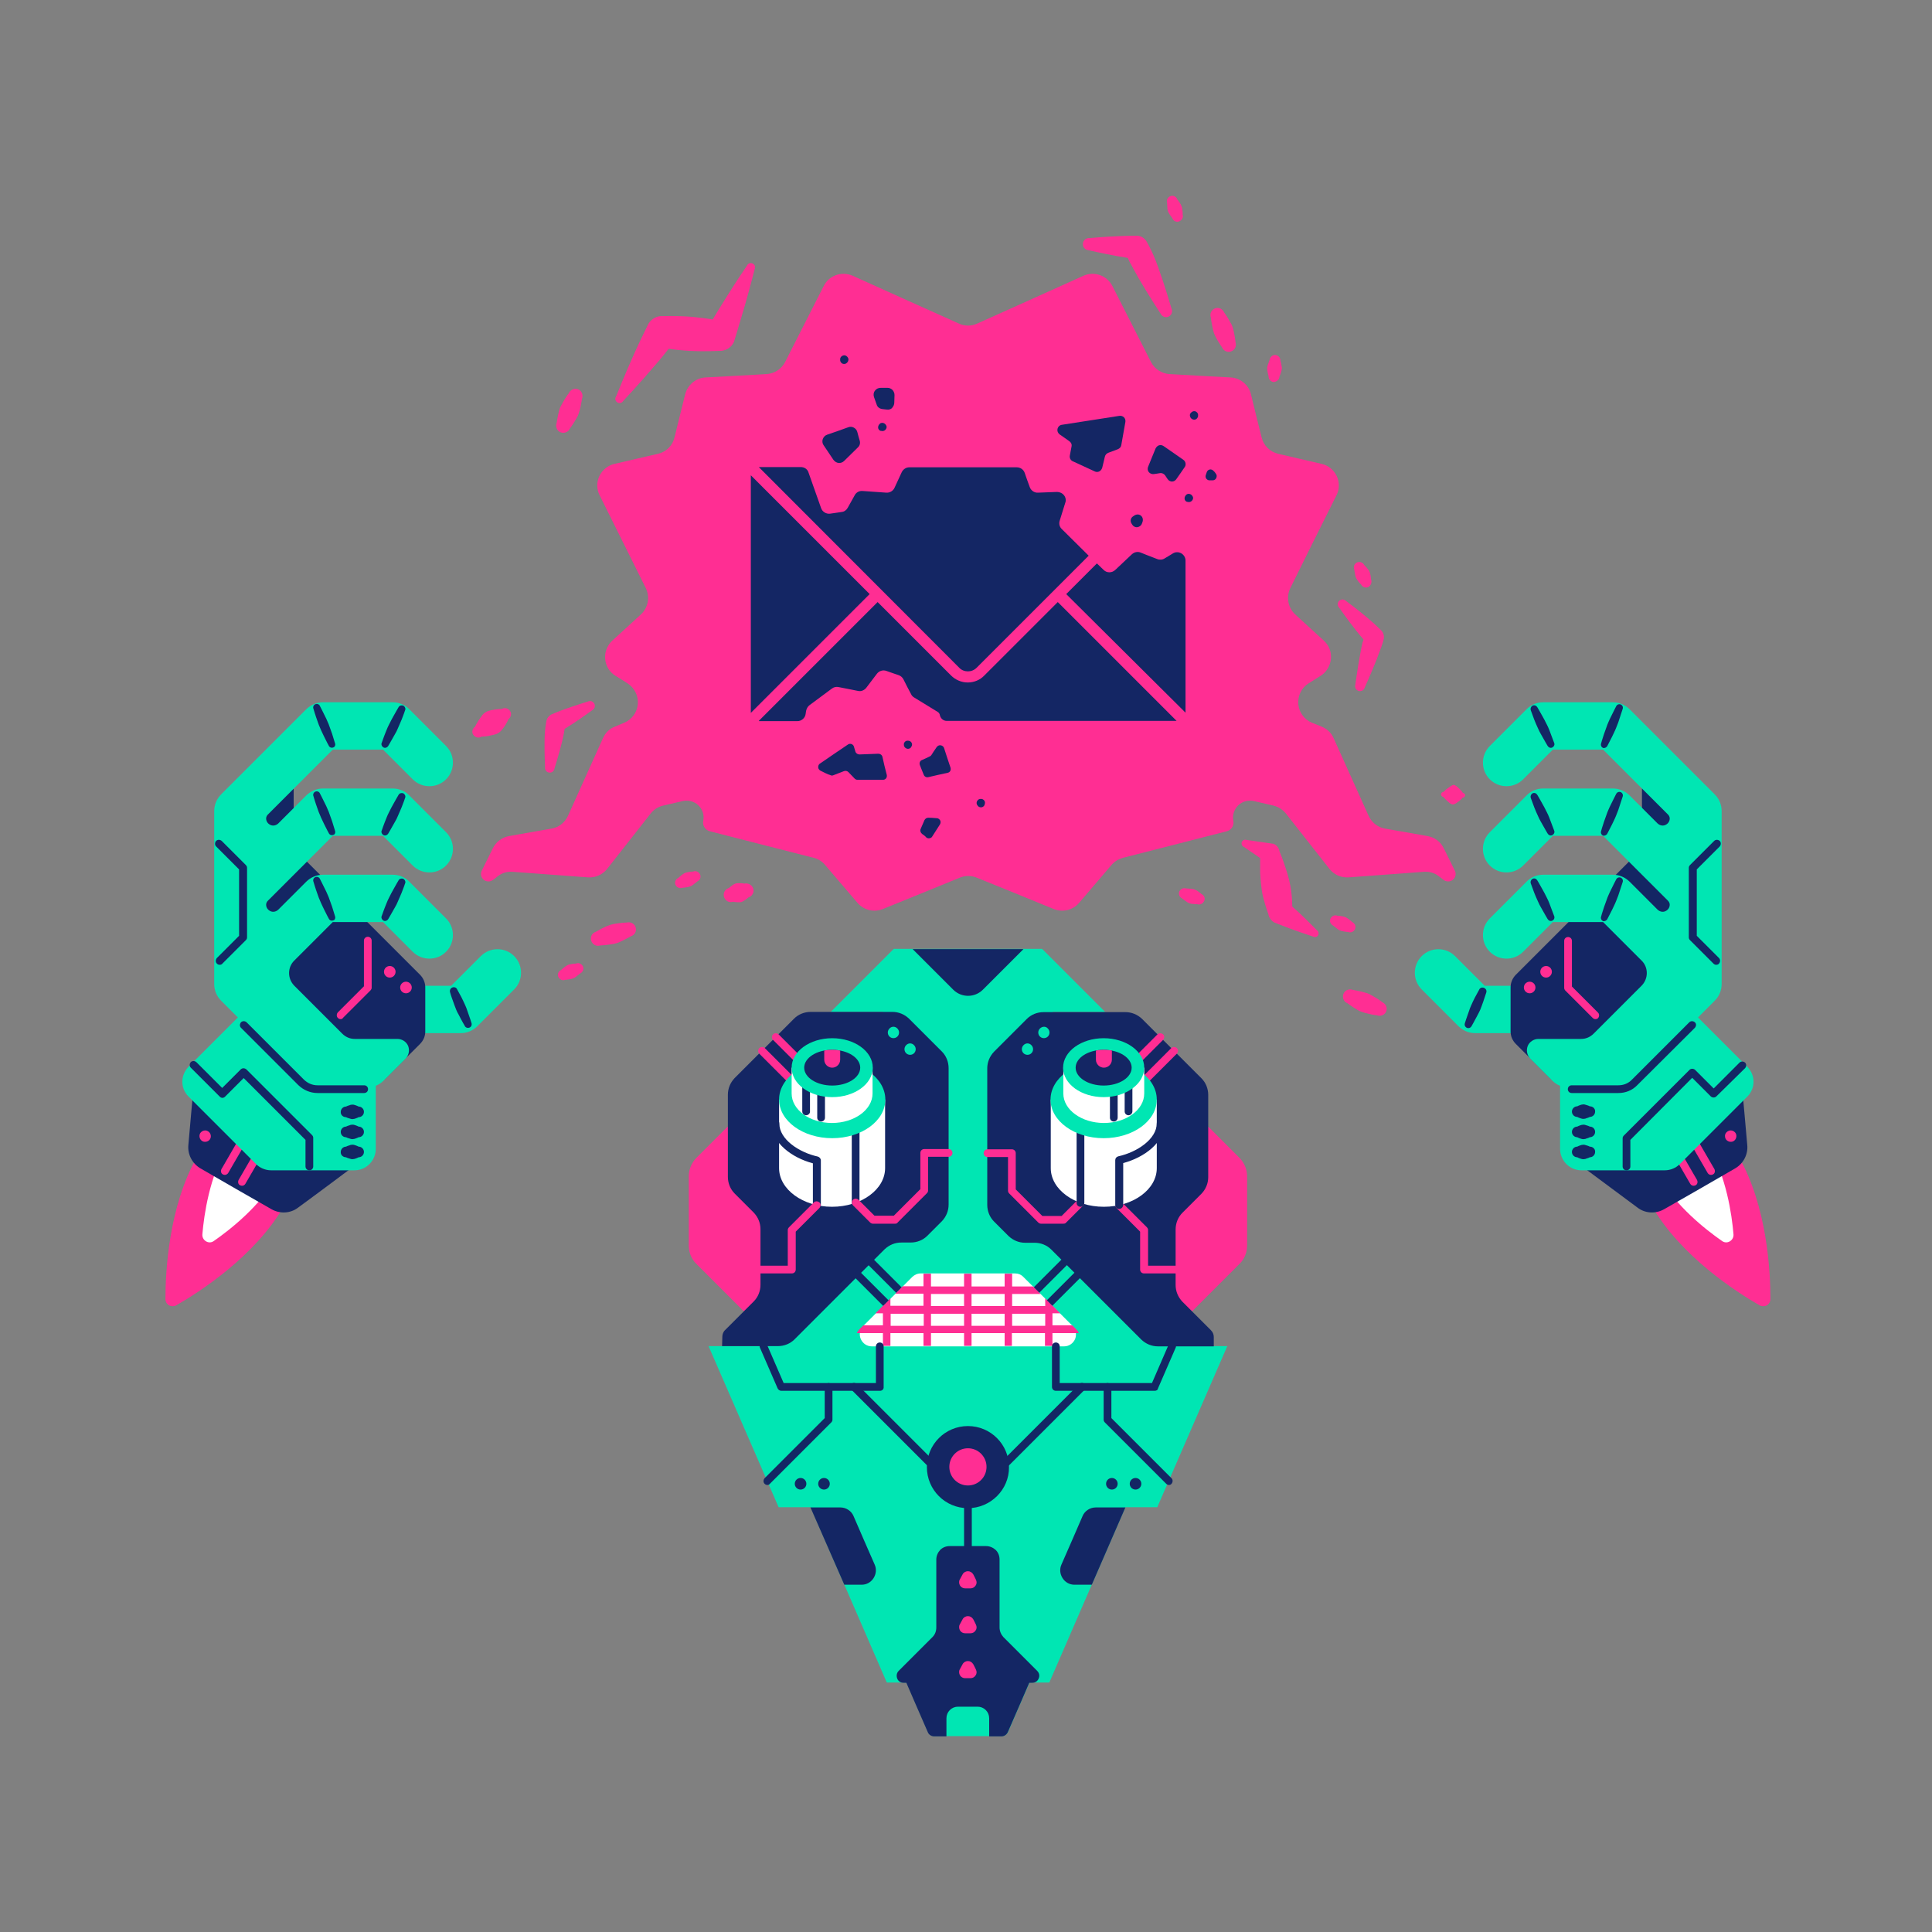 <?xml version="1.0" encoding="UTF-8"?><svg version="1.1" id="Calque_1" xmlns:serif="http://www.serif.com/" xmlns="http://www.w3.org/2000/svg" xmlns:xlink="http://www.w3.org/1999/xlink" x="0px" y="0px" viewBox="0 0 800 800" style="enable-background:new 0 0 800 800;" xml:space="preserve" width="800px" height="800px">

<rect x="0" y="0" width="800" height="800" fill="#808080" stroke="none"/>

<g id="Calque2">
	<path d="M114.1,464.1c9.9,5.7,11.5,21.5,3.5,35.3c-12.1,20.9-35,35.6-44.6,41.1c-0.9,0.5-2.1,0.5-3,0
		c-0.9-0.5-1.5-1.5-1.5-2.6c0-11.1,1.3-38.5,13.3-59.2C89.7,465,104.2,458.4,114.1,464.1L114.1,464.1z" style="fill:#FF2E93;"/>
	<path d="M687.5,464.1c-9.9,5.7-11.5,21.5-3.5,35.3c12.1,20.9,35,35.6,44.6,41.1c0.9,0.5,2.1,0.5,3,0
		c0.9-0.5,1.5-1.5,1.5-2.6c0-11.1-1.3-38.5-13.3-59.2C711.9,465,697.4,458.4,687.5,464.1L687.5,464.1z" style="fill:#FF2E93;"/>
	<path d="M114.1,464.1c5.7,3.3,6.1,13.6,0.7,22.9c-7.2,12.5-19.4,22.1-26.3,26.9c-1,0.7-2.2,0.7-3.2,0.1
		c-1-0.6-1.6-1.7-1.5-2.9c0.7-8.4,3-23.8,10.2-36.2C99.3,465.7,108.3,460.8,114.1,464.1z" style="fill:#FFFFFF;"/>
	<path d="M687.5,464.1c-5.7,3.3-6.1,13.6-0.7,22.9c7.2,12.5,19.4,22.1,26.3,26.9c1,0.7,2.2,0.7,3.2,0.1
		c1-0.6,1.6-1.7,1.5-2.9c-0.7-8.4-3-23.8-10.2-36.2C702.3,465.7,693.2,460.8,687.5,464.1L687.5,464.1z" style="fill:#FFFFFF;"/>
	<path d="M147.6,482.1l-67.7-29.2c0,0-1.2,13-1.9,21.2c-0.4,3.9,1.6,7.7,5,9.7c7.7,4.5,21.5,12.4,29.4,16.9
		c3.5,2,7.9,1.8,11.1-0.7C132,493.8,147.6,482.1,147.6,482.1z" style="fill:#142664;"/>
	<path d="M653.9,482.1l67.7-29.2c0,0,1.2,13,1.9,21.2c0.4,3.9-1.6,7.7-5,9.7c-7.7,4.5-21.5,12.4-29.4,16.9
		c-3.5,2-7.9,1.8-11.1-0.7C669.6,493.8,653.9,482.1,653.9,482.1L653.9,482.1z" style="fill:#142664;"/>
	<g>
		<path d="M93.1,486.5c-0.3,0-0.5-0.1-0.8-0.2c-0.8-0.4-1-1.4-0.6-2.2l9.5-16.4c0.4-0.8,1.4-1,2.2-0.6
			c0.8,0.4,1,1.4,0.6,2.2l-9.5,16.4C94.2,486.2,93.6,486.5,93.1,486.5z" style="fill:#FF2E93;"/>
	</g>
	<g>
		<path d="M708.5,486.5c-0.6,0-1.1-0.3-1.4-0.8l-9.5-16.4c-0.4-0.8-0.2-1.8,0.6-2.2c0.8-0.4,1.8-0.2,2.2,0.6l9.5,16.4
			c0.4,0.8,0.2,1.8-0.6,2.2C709.1,486.4,708.8,486.5,708.5,486.5z" style="fill:#FF2E93;"/>
	</g>
	<g>
		<path d="M100.2,491c-0.3,0-0.5-0.1-0.8-0.2c-0.8-0.4-1-1.4-0.6-2.2l9.5-16.4c0.4-0.8,1.4-1,2.2-0.6
			c0.8,0.4,1,1.4,0.6,2.2l-9.5,16.4C101.3,490.7,100.8,491,100.2,491z" style="fill:#FF2E93;"/>
	</g>
	<g>
		<path d="M701.3,491c-0.6,0-1.1-0.3-1.4-0.8l-9.5-16.4c-0.4-0.8-0.2-1.8,0.6-2.2c0.8-0.4,1.8-0.2,2.2,0.6l9.5,16.4
			c0.4,0.8,0.2,1.8-0.6,2.2C701.9,490.9,701.6,491,701.3,491z" style="fill:#FF2E93;"/>
	</g>
	<path d="M103.8,416c0,0-16.4,16.4-25.7,25.7c-1.6,1.6-2.6,3.9-2.6,6.2c0,2.3,0.9,4.5,2.6,6.2
		c8.2,8.2,22.1,22.1,27.9,27.9c1.6,1.6,3.9,2.6,6.2,2.6c7.3,0,24.2,0,34.6,0c2.3,0,4.5-0.9,6.2-2.6c1.6-1.6,2.6-3.9,2.6-6.2
		c0-12.1,0-32.5,0-32.5L103.8,416L103.8,416z" style="fill:#00E6B3;"/>
	<path d="M697.8,416c0,0,16.4,16.4,25.7,25.7c1.6,1.6,2.6,3.9,2.6,6.2c0,2.3-0.9,4.5-2.6,6.2
		c-8.2,8.2-22.1,22.1-27.9,27.9c-1.6,1.6-3.9,2.6-6.2,2.6c-7.3,0-24.2,0-34.6,0c-2.3,0-4.5-0.9-6.2-2.6c-1.6-1.6-2.6-3.9-2.6-6.2
		c0-12.1,0-32.5,0-32.5L697.8,416L697.8,416z" style="fill:#00E6B3;"/>
	<path d="M186.8,408.2l12.3-12.3c3.8-3.8,10-3.8,13.8,0c3.8,3.8,3.8,10,0,13.8l-15.2,15.2c-1.8,1.8-4.3,2.9-6.9,2.9H162
		c-5.4,0-9.8-4.4-9.8-9.8c0-5.4,4.4-9.8,9.8-9.8L186.8,408.2L186.8,408.2z" style="fill:#00E6B3;"/>
	<path d="M614.8,408.2l-12.3-12.3c-3.8-3.8-10-3.8-13.8,0c-3.8,3.8-3.8,10,0,13.8l15.2,15.2c1.8,1.8,4.3,2.9,6.9,2.9
		h28.9c5.4,0,9.8-4.4,9.8-9.8c0-5.4-4.4-9.8-9.8-9.8L614.8,408.2L614.8,408.2z" style="fill:#00E6B3;"/>
	<path d="M121.6,326.5v35.7L99.5,340l18.3-16.7L121.6,326.5L121.6,326.5z" style="fill:#142664;"/>
	<path d="M679.9,326.5v35.7l22.1-22.2l-18.3-16.7L679.9,326.5L679.9,326.5z" style="fill:#142664;"/>
	<path d="M176.1,427.1c0,2-0.8,3.8-2.2,5.2c-4.5,4.5-14.6,14.6-14.6,14.6l-31.8,1L91,411.4v-75.5l19.1-9.4v13.3
		c0,0,52.4,52.4,63.8,63.8c1.4,1.4,2.2,3.3,2.2,5.2C176.1,413.5,176.1,422.4,176.1,427.1L176.1,427.1z" style="fill:#142664;"/>
	<path d="M625.5,427.1c0,2,0.8,3.8,2.2,5.2c4.5,4.5,14.6,14.6,14.6,14.6l31.8,1l36.5-36.5v-75.5l-19.1-9.4v13.3
		c0,0-52.4,52.4-63.8,63.8c-1.4,1.4-2.2,3.3-2.2,5.2C625.5,413.5,625.5,422.4,625.5,427.1L625.5,427.1z" style="fill:#142664;"/>
	<g>
		<path d="M500.3,466.5c0,0,8.2,8.2,12.9,12.9c2,2,3.2,4.8,3.2,7.7c0,7.2,0,21.4,0,28.6c0,2.9-1.1,5.7-3.2,7.7
			c-6.3,6.3-19.5,19.5-19.5,19.5l-14.7-6.9v-31.1L500.3,466.5L500.3,466.5z" style="fill:#FF2E93;"/>
		<path d="M301.3,466.5c0,0-8.2,8.2-12.9,12.9c-2,2-3.2,4.8-3.2,7.7c0,7.2,0,21.4,0,28.6c0,2.9,1.1,5.7,3.2,7.7
			c6.3,6.3,19.5,19.5,19.5,19.5l14.7-6.9v-31.1L301.3,466.5L301.3,466.5z" style="fill:#FF2E93;"/>
		<path d="M417.4,717.2c-0.5,1-1.5,1.7-2.6,1.7c-5.6,0-22.3,0-27.9,0c-1.1,0-2.2-0.7-2.6-1.7
			c-2.3-5.2-8.9-20.5-8.9-20.5h-8.2l-31.5-72.6h-13.3l-29-66.7h25l43-43h11.9l11.6-11.6v-64.5l-19.3-19.3H344l26.1-26.1h61.4
			l26.1,26.1H436l-19.3,19.3v64.5l11.6,11.6h11.9l43,43h25l-29,66.7H466l-31.5,72.6h-8.2C426.3,696.8,419.6,712,417.4,717.2z" style="fill:#00E6B3;"/>
		<path d="M299.1,553.5c0-1,0.4-2.1,1.2-2.8c4-4,8.8-8.8,11.8-11.8c1.8-1.8,2.8-4.3,2.8-6.9c0-6,0-17.1,0-23
			c0-2.6-1-5-2.8-6.9c-2.3-2.3-5.6-5.6-7.9-7.9c-1.8-1.8-2.8-4.3-2.8-6.9c0-8,0-25.9,0-34c0-2.6,1-5,2.8-6.9
			c5.8-5.8,18.8-18.8,24.6-24.6c1.8-1.8,4.3-2.8,6.9-2.8h33.8c2.6,0,5,1,6.9,2.8c3.6,3.6,9.9,9.9,13.6,13.6c1.8,1.8,2.8,4.3,2.8,6.9
			c0,11.6,0,44.9,0,56.5c0,2.6-1,5-2.8,6.9c-1.8,1.8-4.1,4.1-6,6c-1.8,1.8-4.3,2.8-6.9,2.8c-1.3,0-2.6,0-3.9,0c-2.6,0-5,1-6.9,2.8
			c-7.8,7.8-29.5,29.5-37.3,37.3c-1.8,1.8-4.3,2.8-6.9,2.8h-23.1L299.1,553.5L299.1,553.5L299.1,553.5z" style="fill:#142664;"/>
		<path d="M502.6,557.5h-23.1c-2.6,0-5-1-6.9-2.8c-7.8-7.8-29.5-29.5-37.3-37.3c-1.8-1.8-4.3-2.8-6.9-2.8
			c-1.3,0-2.6,0-3.9,0c-2.6,0-5-1-6.9-2.8c-1.8-1.8-4.1-4.1-6-6c-1.8-1.8-2.8-4.3-2.8-6.9c0-11.6,0-44.9,0-56.5c0-2.6,1-5,2.8-6.9
			c3.6-3.6,9.9-9.9,13.6-13.6c1.8-1.8,4.3-2.8,6.9-2.8H466c2.6,0,5,1,6.9,2.8c5.8,5.8,18.8,18.8,24.6,24.6c1.8,1.8,2.8,4.3,2.8,6.9
			c0,8,0,25.9,0,34c0,2.6-1,5-2.8,6.9c-2.3,2.3-5.6,5.6-7.9,7.9c-1.8,1.8-2.8,4.3-2.8,6.9c0,6,0,17.1,0,23c0,2.6,1,5,2.8,6.9
			c3,3,7.8,7.8,11.8,11.8c0.8,0.8,1.2,1.8,1.2,2.8l0,0L502.6,557.5L502.6,557.5z" style="fill:#142664;"/>
		<path d="M322.6,483.7v-28.4h43.9v28.4c0,8.8-9.8,16-22,16C332.5,499.7,322.6,492.5,322.6,483.7L322.6,483.7z" style="fill:#FFFFFF;"/>
		<g>
			<path d="M354.3,499.7c-0.9,0-1.6-0.7-1.6-1.6v-35.3c0-0.9,0.7-1.6,1.6-1.6c0.9,0,1.6,0.7,1.6,1.6v35.3
				C355.9,498.9,355.1,499.7,354.3,499.7z" style="fill:#142664;"/>
		</g>
		<g>
			<path d="M370.7,506.7h-9.3c-0.4,0-0.8-0.2-1.1-0.5l-7.1-7.1c-0.6-0.6-0.6-1.6,0-2.3c0.6-0.6,1.6-0.6,2.3,0l6.6,6.6h8
				l11-11v-15c0-0.9,0.7-1.6,1.6-1.6h10.1c0.9,0,1.6,0.7,1.6,1.6c0,0.9-0.7,1.6-1.6,1.6h-8.5v14c0,0.4-0.2,0.8-0.5,1.1l-12,12
				C371.5,506.6,371.1,506.7,370.7,506.7z" style="fill:#FF2E93;"/>
		</g>
		<g>
			<path d="M440.3,506.7H431c-0.4,0-0.8-0.2-1.1-0.5l-12-12c-0.3-0.3-0.5-0.7-0.5-1.1v-14h-8.5c-0.9,0-1.6-0.7-1.6-1.6
				c0-0.9,0.7-1.6,1.6-1.6H419c0.9,0,1.6,0.7,1.6,1.6v15l11,11h8l6.6-6.6c0.6-0.6,1.6-0.6,2.3,0s0.6,1.6,0,2.3l-7.1,7.1
				C441.2,506.6,440.8,506.7,440.3,506.7z" style="fill:#FF2E93;"/>
		</g>
		<g>
			<path d="M326.5,447.8c-0.4,0-0.8-0.2-1.1-0.5l-11-11c-0.6-0.6-0.6-1.6,0-2.3c0.6-0.6,1.6-0.6,2.3,0l11,11
				c0.6,0.6,0.6,1.6,0,2.3C327.4,447.7,326.9,447.8,326.5,447.8z" style="fill:#FF2E93;"/>
		</g>
		<g>
			<path d="M475.1,447.8c-0.4,0-0.8-0.2-1.1-0.5c-0.6-0.6-0.6-1.6,0-2.3l11-11c0.6-0.6,1.6-0.6,2.3,0s0.6,1.6,0,2.3
				l-11,11C475.9,447.7,475.5,447.8,475.1,447.8z" style="fill:#FF2E93;"/>
		</g>
		<g>
			<path d="M333.3,443.2c-0.4,0-0.8-0.2-1.1-0.5l-12.1-12.1c-0.6-0.6-0.6-1.6,0-2.3c0.6-0.6,1.6-0.6,2.3,0l12.1,12.1
				c0.6,0.6,0.6,1.6,0,2.3C334.1,443.1,333.7,443.2,333.3,443.2z" style="fill:#FF2E93;"/>
		</g>
		<g>
			<path d="M468.3,443.2c-0.4,0-0.8-0.2-1.1-0.5c-0.6-0.6-0.6-1.6,0-2.3l12.1-12.1c0.6-0.6,1.6-0.6,2.3,0s0.6,1.6,0,2.3
				l-12.1,12.1C469.1,443.1,468.7,443.2,468.3,443.2z" style="fill:#FF2E93;"/>
		</g>
		<path d="M371.6,425.9c0.9,0.9,0.9,2.4,0,3.3c-0.9,0.9-2.4,0.9-3.3,0c-0.9-0.9-0.9-2.4,0-3.3
			C369.2,424.9,370.7,424.9,371.6,425.9z" style="fill:#00E6B3;"/>
		<path d="M430.6,425.9c-0.9,0.9-0.9,2.4,0,3.3c0.9,0.9,2.4,0.9,3.3,0c0.9-0.9,0.9-2.4,0-3.3
			C433.1,424.9,431.6,424.9,430.6,425.9z" style="fill:#00E6B3;"/>
		<circle cx="331.5" cy="614.4" r="2.4" style="fill:#142664;"/>
		<circle cx="470.2" cy="614.4" r="2.4" style="fill:#142664;"/>
		<path d="M378.5,432.8c0.9,0.9,0.9,2.4,0,3.3c-0.9,0.9-2.4,0.9-3.3,0c-0.9-0.9-0.9-2.4,0-3.3
			C376.1,431.8,377.6,431.8,378.5,432.8z" style="fill:#00E6B3;"/>
		<path d="M423.8,432.8c-0.9,0.9-0.9,2.4,0,3.3c0.9,0.9,2.4,0.9,3.3,0c0.9-0.9,0.9-2.4,0-3.3
			C426.2,431.8,424.7,431.8,423.8,432.8z" style="fill:#00E6B3;"/>
		<circle cx="341.2" cy="614.4" r="2.4" style="fill:#142664;"/>
		<circle cx="460.4" cy="614.4" r="2.4" style="fill:#142664;"/>
		<path d="M444.1,549c1.4,1.4,1.8,3.5,1.1,5.4c-0.8,1.9-2.6,3.1-4.6,3.1c-19.9,0-59.7,0-79.6,0c-2,0-3.8-1.2-4.6-3.1
			c-0.8-1.9-0.3-4,1.1-5.4c7.1-7.1,16.6-16.6,20.2-20.2c0.9-0.9,2.2-1.5,3.5-1.5c7.3,0,31.8,0,39.1,0c1.3,0,2.6,0.5,3.5,1.5
			C427.5,532.4,437,541.9,444.1,549L444.1,549z" style="fill:#FFFFFF;"/>
		<path d="M382.4,527.4h3.1v5.3h13.7v-5.3h3.1v5.3H416v-5.3h3.1v5.3h8.7l3.1,3.1h-11.8v5h13.7v-3.2l3.1,3.1v0h0l3.1,3.1
			h-3.2v5h8.2l1.9,1.9c0.4,0.4,0.6,0.8,0.8,1.3h-10.9v5.3h-3.1v-5.3h-13.7v5.3H416v-5.3h-13.7v5.3h-3.1v-5.3h-13.7v5.3h-3.1v-5.3
			h-13.7v5.3h-3.1v-5.3h-10.8c0.2-0.5,0.5-0.9,0.8-1.3l1.9-1.9h8.1v-5h-3.1l6.2-6.2v3.1h13.7v-5h-11.7l3.1-3.1h8.6L382.4,527.4
			L382.4,527.4z M368.8,544v5h13.7v-5H368.8z M385.5,544v5h13.7v-5H385.5z M402.3,544v5H416v-5H402.3z M419.1,544v5h13.7v-5H419.1z
			 M385.5,535.8v5h13.7v-5H385.5z M402.3,535.8v5H416v-5H402.3z" style="fill:#FF2E93;"/>
		<g>
			<path d="M364.4,575.9h-40.9c-0.6,0-1.2-0.4-1.5-1l-7.3-16.8c-0.4-0.8,0-1.8,0.8-2.1c0.8-0.4,1.8,0,2.1,0.8l6.9,15.9
				h38.2v-15.2c0-0.9,0.7-1.6,1.6-1.6c0.9,0,1.6,0.7,1.6,1.6v16.8C366,575.2,365.3,575.9,364.4,575.9z" style="fill:#142664;"/>
		</g>
		<g>
			<path d="M478.1,575.9h-40.9c-0.9,0-1.6-0.7-1.6-1.6v-16.8c0-0.9,0.7-1.6,1.6-1.6s1.6,0.7,1.6,1.6v15.2h38.2l6.9-15.9
				c0.4-0.8,1.3-1.2,2.1-0.8c0.8,0.4,1.2,1.3,0.8,2.1l-7.3,16.8C479.4,575.6,478.8,575.9,478.1,575.9z" style="fill:#142664;"/>
		</g>
		<g>
			<path d="M317.7,614.9c-0.4,0-0.8-0.2-1.1-0.5c-0.6-0.6-0.6-1.6,0-2.3l24.9-24.9v-12.9c0-0.9,0.7-1.6,1.6-1.6
				c0.9,0,1.6,0.7,1.6,1.6v13.6c0,0.4-0.2,0.8-0.5,1.1l-25.4,25.4C318.5,614.8,318.1,614.9,317.7,614.9z" style="fill:#142664;"/>
		</g>
		<g>
			<path d="M484,614.9c-0.4,0-0.8-0.2-1.1-0.5l-25.4-25.4c-0.3-0.3-0.5-0.7-0.5-1.1v-13.6c0-0.9,0.7-1.6,1.6-1.6
				c0.9,0,1.6,0.7,1.6,1.6v12.9l24.9,24.9c0.6,0.6,0.6,1.6,0,2.3C484.8,614.8,484.4,614.9,484,614.9z" style="fill:#142664;"/>
		</g>
		<g>
			<circle cx="400.8" cy="607.4" r="15.4" style="fill:#142664;"/>
			<path d="M400.8,624.5c-9.4,0-17-7.6-17-17c0-9.4,7.6-17,17-17c9.4,0,17,7.6,17,17
				C417.9,616.8,410.2,624.5,400.8,624.5z M400.8,593.6c-7.6,0-13.8,6.2-13.8,13.8c0,7.6,6.2,13.8,13.8,13.8
				c7.6,0,13.8-6.2,13.8-13.8C414.7,599.8,408.4,593.6,400.8,593.6z" style="fill:#142664;"/>
		</g>
		<circle cx="400.8" cy="607.4" r="7.7" style="fill:#FF2E93;"/>
		<g>
			<path d="M385.4,607.7c-0.4,0-0.8-0.2-1.1-0.5l-31.8-31.8c-0.6-0.6-0.6-1.6,0-2.3c0.6-0.6,1.6-0.6,2.3,0l31.8,31.8
				c0.6,0.6,0.6,1.6,0,2.3C386.3,607.6,385.8,607.7,385.4,607.7z" style="fill:#142664;"/>
		</g>
		<g>
			<path d="M416.2,607.7c-0.4,0-0.8-0.2-1.1-0.5c-0.6-0.6-0.6-1.6,0-2.3l31.8-31.8c0.6-0.6,1.6-0.6,2.3,0s0.6,1.6,0,2.3
				l-31.8,31.8C417,607.6,416.6,607.7,416.2,607.7z" style="fill:#142664;"/>
		</g>
		<path d="M335.6,624.2H348c2.3,0,4.5,1.4,5.4,3.5c2.1,4.8,5.9,13.7,8.8,20.2c0.8,1.8,0.6,3.9-0.5,5.6
			c-1.1,1.7-2.9,2.7-4.9,2.7c-3.7,0-7.2,0-7.2,0L335.6,624.2z" style="fill:#142664;"/>
		<path d="M466,624.2h-12.3c-2.3,0-4.5,1.4-5.4,3.5c-2.1,4.8-5.9,13.7-8.8,20.2c-0.8,1.8-0.6,3.9,0.5,5.6
			c1.1,1.7,2.9,2.7,4.9,2.7c3.7,0,7.2,0,7.2,0L466,624.2z" style="fill:#142664;"/>
		<path d="M374.1,696.8c-1.2,0-2.2-0.7-2.6-1.8c-0.4-1.1-0.2-2.3,0.6-3.1c4.5-4.5,11-11,14-14c1.1-1.1,1.6-2.5,1.6-4
			v-28.1c0-1.5,0.6-2.9,1.6-4c1.1-1.1,2.5-1.6,4-1.6c4.4,0,10.6,0,15,0c1.5,0,2.9,0.6,4,1.6c1.1,1.1,1.6,2.5,1.6,4
			c0,8,0,22.5,0,28.1c0,1.5,0.6,2.9,1.6,4c3,3,9.5,9.5,14,14c0.8,0.8,1.1,2,0.6,3.1c-0.4,1.1-1.5,1.8-2.6,1.8c-0.8,0-1.3,0-1.3,0
			s-6.6,15.3-8.9,20.5c-0.5,1-1.5,1.7-2.6,1.7c-2.1,0-5.1,0-5.1,0v-7.5c0-1.3-0.5-2.5-1.4-3.4c-0.9-0.9-2.1-1.4-3.4-1.4
			c-2.5,0-5.6,0-8.1,0c-1.3,0-2.5,0.5-3.4,1.4c-0.9,0.9-1.4,2.1-1.4,3.4c0,3.5,0,7.5,0,7.5h-5.1c-1.1,0-2.2-0.7-2.6-1.7
			c-2.3-5.2-8.9-20.5-8.9-20.5L374.1,696.8L374.1,696.8z" style="fill:#142664;"/>
		<ellipse cx="344.6" cy="455.3" rx="22" ry="16" style="fill:#00E6B3;"/>
		<path d="M327.8,452.8v-10.7h33.5v10.7c0,6.7-7.5,12.2-16.8,12.2S327.8,459.5,327.8,452.8z" style="fill:#FFFFFF;"/>
		<g>
			<path d="M338.2,500.6c-0.9,0-1.6-0.7-1.6-1.6v-17.3c-8.7-2.3-17.1-8.5-17.1-16.5c0-0.9,0.7-1.6,1.6-1.6
				c0.9,0,1.6,0.7,1.6,1.6c0,6.6,8.2,12,15.9,13.7c0.7,0.2,1.3,0.8,1.3,1.6V499C339.8,499.9,339.1,500.6,338.2,500.6z" style="fill:#142664;"/>
		</g>
		<path d="M404.1,691.3c0.4,0.8,0.4,1.7-0.1,2.4c-0.4,0.7-1.2,1.2-2.1,1.2c-0.8,0-1.6,0-2.3,0c-0.9,0-1.7-0.5-2.1-1.2
			c-0.4-0.7-0.5-1.7-0.1-2.4c0.4-0.7,0.8-1.5,1.2-2.2c0.4-0.8,1.3-1.3,2.2-1.3c0.9,0,1.7,0.5,2.2,1.3
			C403.4,689.9,403.8,690.6,404.1,691.3z" style="fill:#FF2E93;"/>
		<path d="M404.1,672.7c0.4,0.8,0.4,1.7-0.1,2.4c-0.4,0.7-1.2,1.2-2.1,1.2c-0.8,0-1.6,0-2.3,0c-0.9,0-1.7-0.5-2.1-1.2
			c-0.4-0.7-0.5-1.7-0.1-2.4c0.4-0.7,0.8-1.5,1.2-2.2c0.4-0.8,1.3-1.3,2.2-1.3c0.9,0,1.7,0.5,2.2,1.3
			C403.4,671.3,403.8,672,404.1,672.7z" style="fill:#FF2E93;"/>
		<path d="M404.1,654.1c0.4,0.8,0.4,1.7-0.1,2.4c-0.4,0.7-1.2,1.2-2.1,1.2c-0.8,0-1.6,0-2.3,0c-0.9,0-1.7-0.5-2.1-1.2
			c-0.4-0.7-0.5-1.7-0.1-2.4c0.4-0.7,0.8-1.5,1.2-2.2c0.4-0.8,1.3-1.3,2.2-1.3c0.9,0,1.7,0.5,2.2,1.3
			C403.4,652.7,403.8,653.4,404.1,654.1z" style="fill:#FF2E93;"/>
		<g>
			
				<rect x="426.7" y="526.3" transform="matrix(0.707 -0.707 0.707 0.707 -245.691 462.612)" width="17.8" height="3.2" style="fill:#142664;"/>
		</g>
		<g>
			
				<rect x="364.4" y="519" transform="matrix(0.707 -0.707 0.707 0.707 -266.065 413.438)" width="3.2" height="17.8" style="fill:#142664;"/>
		</g>
		<g>
			
				<rect x="432.1" y="531.7" transform="matrix(0.707 -0.707 0.707 0.707 -247.924 468.005)" width="17.8" height="3.2" style="fill:#142664;"/>
		</g>
		<g>
			
				<rect x="359" y="524.4" transform="matrix(0.707 -0.707 0.707 0.707 -271.456 411.195)" width="3.2" height="17.8" style="fill:#142664;"/>
		</g>
		<g>
			<rect x="399.2" y="622.2" width="3.2" height="21.9" style="fill:#142664;"/>
		</g>
		<g>
			<path d="M327.9,527.3h-13.1c-0.9,0-1.6-0.7-1.6-1.6c0-0.9,0.7-1.6,1.6-1.6h11.4v-14.8c0-0.4,0.2-0.8,0.5-1.1
				l10.3-10.3c0.6-0.6,1.6-0.6,2.3,0s0.6,1.6,0,2.3l-9.8,9.8v15.7C329.5,526.6,328.8,527.3,327.9,527.3z" style="fill:#FF2E93;"/>
		</g>
		<g>
			<path d="M486.8,527.3h-13.1c-0.9,0-1.6-0.7-1.6-1.6v-15.7l-9.8-9.8c-0.6-0.6-0.6-1.6,0-2.3s1.6-0.6,2.3,0l10.3,10.3
				c0.3,0.3,0.5,0.7,0.5,1.1v14.8h11.4c0.9,0,1.6,0.7,1.6,1.6C488.4,526.6,487.7,527.3,486.8,527.3z" style="fill:#FF2E93;"/>
		</g>
		<path d="M377.9,393c0,0,10,10,16.8,16.8c3.4,3.4,8.9,3.4,12.3,0c6.8-6.8,16.8-16.8,16.8-16.8H377.9z" style="fill:#142664;"/>
		<path d="M479,483.7v-28.4h-43.9v28.4c0,8.8,9.8,16,22,16C469.2,499.7,479,492.5,479,483.7L479,483.7z" style="fill:#FFFFFF;"/>
		<g>
			<path d="M447.4,499.7c-0.9,0-1.6-0.7-1.6-1.6v-35.3c0-0.9,0.7-1.6,1.6-1.6c0.9,0,1.6,0.7,1.6,1.6v35.3
				C449,498.9,448.3,499.7,447.4,499.7z" style="fill:#142664;"/>
		</g>
		<ellipse cx="457" cy="455.3" rx="22" ry="16" style="fill:#00E6B3;"/>
		<path d="M473.8,452.8v-10.7h-33.5v10.7c0,6.7,7.5,12.2,16.8,12.2S473.8,459.5,473.8,452.8z" style="fill:#FFFFFF;"/>
		<g>
			<path d="M463.4,500.6c-0.9,0-1.6-0.7-1.6-1.6v-18.6c0-0.8,0.5-1.4,1.3-1.6c7.7-1.7,15.9-7.1,15.9-13.7
				c0-0.9,0.7-1.6,1.6-1.6c0.9,0,1.6,0.7,1.6,1.6c0,8-8.4,14.2-17.1,16.5V499C465,499.9,464.3,500.6,463.4,500.6z" style="fill:#142664;"/>
		</g>
		<g>
			<path d="M333.8,461.8c-0.9,0-1.6-0.7-1.6-1.6v-10.7c0-0.9,0.7-1.6,1.6-1.6s1.6,0.7,1.6,1.6v10.7
				C335.5,461,334.7,461.8,333.8,461.8z" style="fill:#142664;"/>
		</g>
		<g>
			<path d="M467.3,461.8c-0.9,0-1.6-0.7-1.6-1.6v-10.7c0-0.9,0.7-1.6,1.6-1.6s1.6,0.7,1.6,1.6v10.7
				C468.9,461,468.2,461.8,467.3,461.8z" style="fill:#142664;"/>
		</g>
		<g>
			<path d="M340,464.4c-0.9,0-1.6-0.7-1.6-1.6v-10.7c0-0.9,0.7-1.6,1.6-1.6s1.6,0.7,1.6,1.6v10.7
				C341.6,463.7,340.9,464.4,340,464.4z" style="fill:#142664;"/>
		</g>
		<g>
			<path d="M461.2,464.4c-0.9,0-1.6-0.7-1.6-1.6v-10.7c0-0.9,0.7-1.6,1.6-1.6c0.9,0,1.6,0.7,1.6,1.6v10.7
				C462.8,463.7,462.1,464.4,461.2,464.4z" style="fill:#142664;"/>
		</g>
		<ellipse cx="344.6" cy="442.1" rx="16.8" ry="12.2" style="fill:#00E6B3;"/>
		<ellipse cx="344.6" cy="442.1" rx="11.6" ry="7.4" style="fill:#142664;"/>
		<path d="M341.3,435c1.1-0.2,2.2-0.3,3.3-0.3c1.2,0,2.3,0.1,3.3,0.3v3.8c0,1.8-1.5,3.3-3.3,3.3h0
			c-1.8,0-3.3-1.5-3.3-3.3C341.3,437,341.3,435,341.3,435L341.3,435z" style="fill:#FF2E93;"/>
		<ellipse cx="457" cy="442.1" rx="16.8" ry="12.2" style="fill:#00E6B3;"/>
		<ellipse cx="457" cy="442.1" rx="11.6" ry="7.4" style="fill:#142664;"/>
		<path d="M460.4,435c-1.1-0.2-2.2-0.3-3.3-0.3c-1.2,0-2.3,0.1-3.3,0.3v3.8c0,1.8,1.5,3.3,3.3,3.3c0,0,0,0,0,0
			c1.8,0,3.3-1.5,3.3-3.3C460.4,437,460.4,435,460.4,435L460.4,435z" style="fill:#FF2E93;"/>
	</g>
	<path d="M87.3,470.7c-0.1,1.3-1.3,2.2-2.6,2.1c-1.3-0.1-2.2-1.3-2.1-2.6c0.1-1.3,1.3-2.2,2.6-2.1
		C86.5,468.3,87.4,469.4,87.3,470.7z" style="fill:#FF2E93;"/>
	<path d="M714.3,470.7c0.1,1.3,1.3,2.2,2.6,2.1c1.3-0.1,2.2-1.3,2.1-2.6c-0.1-1.3-1.3-2.2-2.6-2.1
		C715.1,468.3,714.1,469.4,714.3,470.7z" style="fill:#FF2E93;"/>
	<path d="M88.7,335.9c0-2.5,0.9-5,2.9-7l35.2-35.2c1.8-1.8,4.3-2.9,6.9-2.9h28.9c2.6,0,5.1,1,6.9,2.9l15.2,15.2
		c3.8,3.8,3.8,10,0,13.8c-3.8,3.8-10,3.8-13.8,0l-12.3-12.3h-20.8c0,0-22.7,22.7-26.9,26.9c-0.4,0.4-0.7,1-0.7,1.6c0,0,0,0,0,0
		c0,1.2,0.7,2.2,1.8,2.7c1.1,0.5,2.3,0.2,3.2-0.6c4.9-4.9,11.6-11.6,11.6-11.6c1.8-1.8,4.3-2.9,6.9-2.9h28.9c2.6,0,5.1,1,6.9,2.9
		l15.2,15.2c3.8,3.8,3.8,10,0,13.8s-10,3.8-13.8,0l-12.3-12.3h-20.8c0,0-22.7,22.7-26.9,26.9c-0.4,0.4-0.7,1-0.7,1.6c0,0,0,0,0,0
		c0,1.2,0.7,2.2,1.8,2.7c1.1,0.5,2.3,0.2,3.2-0.6c4.9-4.9,11.6-11.6,11.6-11.6c1.8-1.8,4.3-2.9,6.9-2.9h28.9c2.6,0,5.1,1,6.9,2.9
		l15.2,15.2c3.8,3.8,3.8,10,0,13.8c-3.8,3.8-10,3.8-13.8,0l-12.3-12.3h-20.8c0,0-9.7,9.7-16,16c-2.8,2.8-2.8,7.4,0,10.3
		c6,6,15.7,15.7,19.9,19.9c1.4,1.4,3.2,2.2,5.2,2.2c4,0,11.4,0,17.7,0c1.9,0,3.7,1.2,4.4,2.9c0.7,1.8,0.3,3.8-1,5.2
		c-3.3,3.3-6.8,6.8-9.2,9.2c-1.8,1.8-4.3,2.8-6.8,2.8c-5.4,0-15,0-20.5,0c-2.6,0-5-1-6.8-2.8c-7.2-7.2-26-26-33.2-33.2
		c-1.8-1.8-2.8-4.3-2.8-6.8C88.7,391.8,88.7,335.9,88.7,335.9L88.7,335.9L88.7,335.9z" style="fill:#00E6B3;"/>
	<path d="M712.9,335.9c0-2.5-0.9-5-2.9-7l-35.2-35.2c-1.8-1.8-4.3-2.9-6.9-2.9H639c-2.6,0-5.1,1-6.9,2.9l-15.2,15.2
		c-3.8,3.8-3.8,10,0,13.8c3.8,3.8,10,3.8,13.8,0l12.3-12.3h20.8c0,0,22.7,22.7,26.9,26.9c0.4,0.4,0.7,1,0.7,1.6c0,0,0,0,0,0
		c0,1.2-0.7,2.2-1.8,2.7c-1.1,0.5-2.3,0.2-3.2-0.6c-4.9-4.9-11.6-11.6-11.6-11.6c-1.8-1.8-4.3-2.9-6.9-2.9H639c-2.6,0-5.1,1-6.9,2.9
		l-15.2,15.2c-3.8,3.8-3.8,10,0,13.8c3.8,3.8,10,3.8,13.8,0l12.3-12.3h20.8c0,0,22.7,22.7,26.9,26.9c0.4,0.4,0.7,1,0.7,1.6
		c0,0,0,0,0,0c0,1.2-0.7,2.2-1.8,2.7c-1.1,0.5-2.3,0.2-3.2-0.6c-4.9-4.9-11.6-11.6-11.6-11.6c-1.8-1.8-4.3-2.9-6.9-2.9H639
		c-2.6,0-5.1,1-6.9,2.9l-15.2,15.2c-3.8,3.8-3.8,10,0,13.8c3.8,3.8,10,3.8,13.8,0l12.3-12.3h20.8c0,0,9.7,9.7,16,16
		c2.8,2.8,2.8,7.4,0,10.3c-6,6-15.7,15.7-19.9,19.9c-1.4,1.4-3.2,2.2-5.2,2.2c-4,0-11.4,0-17.7,0c-1.9,0-3.7,1.2-4.4,2.9
		c-0.7,1.8-0.3,3.8,1,5.2c3.3,3.3,6.8,6.8,9.2,9.2c1.8,1.8,4.3,2.8,6.8,2.8c5.4,0,15,0,20.5,0c2.6,0,5-1,6.8-2.8
		c7.2-7.2,26-26,33.2-33.2c1.8-1.8,2.8-4.3,2.8-6.8C712.9,391.8,712.9,335.9,712.9,335.9L712.9,335.9L712.9,335.9z" style="fill:#00E6B3;"/>
	<g>
		<path d="M150.8,452.6h-19.3c-3,0-5.8-1.2-8-3.3l-23.7-23.7c-0.6-0.6-0.6-1.6,0-2.3c0.6-0.6,1.6-0.6,2.3,0l23.7,23.7
			c1.5,1.5,3.5,2.4,5.7,2.4h19.3c0.9,0,1.6,0.7,1.6,1.6C152.4,451.9,151.7,452.6,150.8,452.6z" style="fill:#142664;"/>
	</g>
	<g>
		<path d="M670.1,452.6h-19.3c-0.9,0-1.6-0.7-1.6-1.6c0-0.9,0.7-1.6,1.6-1.6h19.3c2.2,0,4.2-0.8,5.7-2.4l23.7-23.7
			c0.6-0.6,1.6-0.6,2.3,0s0.6,1.6,0,2.3L678,449.3C675.9,451.5,673.1,452.6,670.1,452.6z" style="fill:#142664;"/>
	</g>
	<path d="M165,364.6c0,0-0.9,1.5-2,3.5c-0.6,1.1-1.3,2.3-1.9,3.6c-0.4,0.7-0.7,1.5-1,2.2c-1.2,2.9-2,5.3-2,5.3
		c-0.4,0.7,0,1.6,0.7,2c0.7,0.4,1.6,0,2-0.7c0,0,1.3-2.2,2.8-4.9c0.4-0.7,0.8-1.4,1.1-2.2c0.6-1.3,1.1-2.6,1.6-3.7
		c0.9-2.2,1.4-3.8,1.4-3.8c0.4-0.7,0-1.6-0.7-2C166.2,363.6,165.3,363.9,165,364.6L165,364.6z" style="fill:#142664;"/>
	<path d="M633.9,365.9c0,0,0.6,1.6,1.4,3.8c0.5,1.2,1,2.5,1.6,3.7c0.3,0.7,0.7,1.5,1.1,2.2c1.5,2.7,2.8,4.9,2.8,4.9
		c0.4,0.7,1.2,1.1,2,0.7c0.7-0.3,1.1-1.2,0.7-2c0,0-0.9-2.4-2-5.3c-0.3-0.7-0.6-1.5-1-2.2c-0.6-1.3-1.3-2.5-1.9-3.6
		c-1.1-2-2-3.5-2-3.5c-0.4-0.7-1.2-1.1-2-0.7C633.9,364.3,633.6,365.2,633.9,365.9L633.9,365.9z" style="fill:#142664;"/>
	<path d="M165,329.2c0,0-0.9,1.5-2,3.5c-0.6,1.1-1.3,2.3-1.9,3.6c-0.4,0.7-0.7,1.5-1,2.2c-1.2,2.9-2,5.3-2,5.3
		c-0.4,0.7,0,1.6,0.7,2c0.7,0.4,1.6,0,2-0.7c0,0,1.3-2.2,2.8-4.9c0.4-0.7,0.8-1.4,1.1-2.2c0.6-1.3,1.1-2.6,1.6-3.7
		c0.9-2.2,1.4-3.8,1.4-3.8c0.4-0.7,0-1.6-0.7-2C166.2,328.2,165.3,328.5,165,329.2L165,329.2z" style="fill:#142664;"/>
	<path d="M633.9,330.5c0,0,0.6,1.6,1.4,3.8c0.5,1.2,1,2.5,1.6,3.7c0.3,0.7,0.7,1.5,1.1,2.2c1.5,2.7,2.8,4.9,2.8,4.9
		c0.4,0.7,1.2,1.1,2,0.7c0.7-0.4,1.1-1.2,0.7-2c0,0-0.9-2.4-2-5.3c-0.3-0.7-0.6-1.5-1-2.2c-0.6-1.3-1.3-2.5-1.9-3.6
		c-1.1-2-2-3.5-2-3.5c-0.4-0.7-1.2-1.1-2-0.7C633.9,328.9,633.6,329.8,633.9,330.5L633.9,330.5z" style="fill:#142664;"/>
	<path d="M165,292.9c0,0-0.9,1.5-2,3.5c-0.6,1.1-1.3,2.3-1.9,3.6c-0.4,0.7-0.7,1.5-1,2.2c-1.2,2.9-2,5.3-2,5.3
		c-0.4,0.7,0,1.6,0.7,2c0.7,0.4,1.6,0,2-0.7c0,0,1.3-2.2,2.8-4.9c0.4-0.7,0.8-1.4,1.1-2.2c0.6-1.3,1.1-2.6,1.6-3.7
		c0.9-2.2,1.4-3.8,1.4-3.8c0.4-0.7,0-1.6-0.7-2C166.2,291.9,165.3,292.2,165,292.9L165,292.9z" style="fill:#142664;"/>
	<path d="M633.9,294.2c0,0,0.6,1.6,1.4,3.8c0.5,1.2,1,2.5,1.6,3.7c0.3,0.7,0.7,1.5,1.1,2.2c1.5,2.7,2.8,4.9,2.8,4.9
		c0.4,0.7,1.2,1.1,2,0.7c0.7-0.4,1.1-1.2,0.7-2c0,0-0.9-2.4-2-5.3c-0.3-0.7-0.6-1.5-1-2.2c-0.6-1.3-1.3-2.5-1.9-3.6
		c-1.1-2-2-3.5-2-3.5c-0.4-0.7-1.2-1.1-2-0.7C633.9,292.6,633.6,293.5,633.9,294.2L633.9,294.2z" style="fill:#142664;"/>
	<path d="M138.7,379.3c0,0-0.5-1.7-1.2-3.9c-0.4-1.2-0.9-2.5-1.4-3.9c-0.3-0.8-0.7-1.5-1-2.3c-1.4-2.9-2.6-5.2-2.6-5.2
		c-0.3-0.8-1.2-1.1-1.9-0.8c-0.8,0.3-1.1,1.2-0.8,1.9c0,0,0.7,2.5,1.8,5.5c0.3,0.8,0.5,1.5,0.9,2.3c0.5,1.3,1.2,2.6,1.7,3.7
		c1,2.1,1.9,3.7,1.9,3.7c0.3,0.8,1.2,1.1,1.9,0.8C138.7,381,139,380.1,138.7,379.3z" style="fill:#142664;"/>
	<path d="M665.6,380.5c0,0,0.8-1.5,1.9-3.7c0.5-1.1,1.2-2.4,1.7-3.7c0.3-0.8,0.6-1.6,0.9-2.3c1-3,1.8-5.5,1.8-5.5
		c0.3-0.8-0.1-1.6-0.8-1.9c-0.8-0.3-1.6,0.1-1.9,0.8c0,0-1.2,2.3-2.6,5.2c-0.3,0.7-0.7,1.5-1,2.3c-0.5,1.3-1,2.7-1.4,3.9
		c-0.8,2.3-1.2,3.9-1.2,3.9c-0.3,0.8,0.1,1.6,0.8,1.9C664.4,381.6,665.3,381.2,665.6,380.5L665.6,380.5z" style="fill:#142664;"/>
	<path d="M138.7,343.9c0,0-0.5-1.7-1.2-3.9c-0.4-1.2-0.9-2.5-1.4-3.9c-0.3-0.8-0.7-1.5-1-2.3c-1.4-2.9-2.6-5.2-2.6-5.2
		c-0.3-0.8-1.2-1.1-1.9-0.8c-0.8,0.3-1.1,1.2-0.8,1.9c0,0,0.7,2.5,1.8,5.5c0.3,0.8,0.5,1.5,0.9,2.3c0.5,1.3,1.2,2.6,1.7,3.7
		c1,2.1,1.9,3.7,1.9,3.7c0.3,0.8,1.2,1.1,1.9,0.8C138.7,345.6,139,344.7,138.7,343.9z" style="fill:#142664;"/>
	<path d="M665.6,345.1c0,0,0.8-1.5,1.9-3.7c0.5-1.1,1.2-2.4,1.7-3.7c0.3-0.8,0.6-1.6,0.9-2.3c1-3,1.8-5.5,1.8-5.5
		c0.3-0.8-0.1-1.6-0.8-1.9c-0.8-0.3-1.6,0.1-1.9,0.8c0,0-1.2,2.3-2.6,5.2c-0.3,0.7-0.7,1.5-1,2.3c-0.5,1.3-1,2.7-1.4,3.9
		c-0.8,2.3-1.2,3.9-1.2,3.9c-0.3,0.8,0.1,1.6,0.8,1.9C664.4,346.2,665.3,345.8,665.6,345.1L665.6,345.1z" style="fill:#142664;"/>
	<path d="M138.7,307.7c0,0-0.5-1.7-1.2-3.9c-0.4-1.2-0.9-2.5-1.4-3.9c-0.3-0.8-0.7-1.5-1-2.3c-1.4-2.9-2.6-5.2-2.6-5.2
		c-0.3-0.8-1.2-1.1-1.9-0.8c-0.8,0.3-1.1,1.2-0.8,1.9c0,0,0.7,2.5,1.8,5.5c0.3,0.8,0.5,1.5,0.9,2.3c0.5,1.3,1.2,2.6,1.7,3.7
		c1,2.1,1.9,3.7,1.9,3.7c0.3,0.8,1.2,1.1,1.9,0.8C138.7,309.3,139,308.4,138.7,307.7z" style="fill:#142664;"/>
	<path d="M665.6,308.8c0,0,0.8-1.5,1.9-3.7c0.5-1.1,1.2-2.4,1.7-3.7c0.3-0.8,0.6-1.6,0.9-2.3c1-3,1.8-5.5,1.8-5.5
		c0.3-0.8-0.1-1.6-0.8-1.9c-0.8-0.3-1.6,0.1-1.9,0.8c0,0-1.2,2.3-2.6,5.2c-0.3,0.7-0.7,1.5-1,2.3c-0.5,1.3-1,2.7-1.4,3.9
		c-0.8,2.3-1.2,3.9-1.2,3.9c-0.3,0.8,0.1,1.6,0.8,1.9C664.4,309.9,665.3,309.5,665.6,308.8L665.6,308.8z" style="fill:#142664;"/>
	<path d="M186.4,411c0,0,0.4,1.5,1.2,3.6c0.4,1.1,0.8,2.3,1.3,3.5c0.3,0.7,0.6,1.4,1,2c1.3,2.6,2.5,4.6,2.5,4.6
		c0.3,0.8,1.2,1.1,2,0.8c0.8-0.3,1.1-1.2,0.8-2c0,0-0.7-2.3-1.7-5c-0.2-0.7-0.5-1.4-0.8-2.1c-0.5-1.2-1.1-2.3-1.6-3.4
		c-1-1.9-1.8-3.3-1.8-3.3c-0.3-0.8-1.2-1.1-2-0.8C186.4,409.3,186.1,410.2,186.4,411z" style="fill:#142664;"/>
	<path d="M612.5,409.8c0,0-0.8,1.4-1.8,3.3c-0.5,1-1.1,2.2-1.6,3.4c-0.3,0.7-0.6,1.4-0.8,2.1c-1,2.7-1.7,5-1.7,5
		c-0.3,0.8,0,1.6,0.8,2c0.8,0.3,1.6,0,2-0.8c0,0,1.2-2.1,2.5-4.6c0.3-0.6,0.7-1.3,1-2c0.5-1.2,0.9-2.4,1.3-3.5
		c0.7-2,1.2-3.6,1.2-3.6c0.3-0.8,0-1.6-0.8-2S612.8,409,612.5,409.8L612.5,409.8z" style="fill:#142664;"/>
	<g>
		<path d="M128.1,484.6c-0.9,0-1.6-0.7-1.6-1.6v-11l-25.6-25.6l-7.7,7.7c-0.3,0.3-0.7,0.5-1.1,0.5l0,0
			c-0.4,0-0.8-0.2-1.1-0.5L79,442.1c-0.6-0.6-0.6-1.6,0-2.3c0.6-0.6,1.6-0.6,2.3,0l10.7,10.7l7.7-7.7c0.6-0.6,1.6-0.6,2.3,0
			l27.2,27.2c0.3,0.3,0.5,0.7,0.5,1.1V483C129.7,483.9,129,484.6,128.1,484.6z" style="fill:#142664;"/>
	</g>
	<g>
		<path d="M673.5,484.6c-0.9,0-1.6-0.7-1.6-1.6v-11.7c0-0.4,0.2-0.8,0.5-1.1l27.2-27.2c0.6-0.6,1.6-0.6,2.3,0l7.7,7.7
			l10.7-10.7c0.6-0.6,1.6-0.6,2.3,0c0.6,0.6,0.6,1.6,0,2.3L710.7,454c-0.6,0.6-1.6,0.6-2.3,0l-7.7-7.7L675.1,472v11
			C675.1,483.9,674.4,484.6,673.5,484.6z" style="fill:#142664;"/>
	</g>
	<path d="M143.3,462.6c0,0,0.5,0.3,1.3,0.5c0.4,0.1,0.8,0.3,1.3,0.3c0.3,0,0.5-0.1,0.8-0.1c1.1-0.3,1.8-0.7,1.8-0.7
		c1.2,0,2.2-1,2.2-2.2c0-1.2-1-2.2-2.2-2.2c0,0-0.7-0.4-1.8-0.7c-0.3-0.1-0.5-0.1-0.8-0.1c-0.5,0-0.9,0.1-1.3,0.3
		c-0.8,0.2-1.3,0.5-1.3,0.5c-1.2,0-2.2,1-2.2,2.2C141,461.6,142,462.6,143.3,462.6L143.3,462.6z" style="fill:#142664;"/>
	<path d="M658.3,458.1c0,0-0.5-0.3-1.3-0.5c-0.4-0.1-0.8-0.3-1.3-0.3c-0.3,0-0.5,0.1-0.8,0.1c-1.1,0.3-1.8,0.7-1.8,0.7
		c-1.2,0-2.2,1-2.2,2.2c0,1.2,1,2.2,2.2,2.2c0,0,0.7,0.4,1.8,0.7c0.3,0.1,0.5,0.1,0.8,0.1c0.5,0,0.9-0.1,1.3-0.3
		c0.8-0.2,1.3-0.5,1.3-0.5c1.2,0,2.2-1,2.2-2.2C660.6,459.1,659.6,458.1,658.3,458.1L658.3,458.1z" style="fill:#142664;"/>
	<path d="M143.3,470.9c0,0,0.5,0.3,1.3,0.5c0.4,0.1,0.8,0.3,1.3,0.3c0.3,0,0.5-0.1,0.8-0.1c1.1-0.3,1.8-0.7,1.8-0.7
		c1.2,0,2.2-1,2.2-2.2s-1-2.2-2.2-2.2c0,0-0.7-0.4-1.8-0.7c-0.3-0.1-0.5-0.1-0.8-0.1c-0.5,0-0.9,0.1-1.3,0.3
		c-0.8,0.2-1.3,0.5-1.3,0.5c-1.2,0-2.2,1-2.2,2.2S142,470.9,143.3,470.9z" style="fill:#142664;"/>
	<path d="M658.3,466.5c0,0-0.5-0.3-1.3-0.5c-0.4-0.1-0.8-0.3-1.3-0.3c-0.3,0-0.5,0.1-0.8,0.1c-1.1,0.3-1.8,0.7-1.8,0.7
		c-1.2,0-2.2,1-2.2,2.2s1,2.2,2.2,2.2c0,0,0.7,0.4,1.8,0.7c0.3,0.1,0.5,0.1,0.8,0.1c0.5,0,0.9-0.1,1.3-0.3c0.8-0.2,1.3-0.5,1.3-0.5
		c1.2,0,2.2-1,2.2-2.2S659.6,466.5,658.3,466.5z" style="fill:#142664;"/>
	<path d="M143.3,479.2c0,0,0.5,0.3,1.3,0.5c0.4,0.1,0.8,0.3,1.3,0.3c0.3,0,0.5-0.1,0.8-0.1c1.1-0.3,1.8-0.7,1.8-0.7
		c1.2,0,2.2-1,2.2-2.2c0-1.2-1-2.2-2.2-2.2c0,0-0.7-0.4-1.8-0.7c-0.3-0.1-0.5-0.1-0.8-0.1c-0.5,0-0.9,0.1-1.3,0.3
		c-0.8,0.2-1.3,0.5-1.3,0.5c-1.2,0-2.2,1-2.2,2.2C141,478.2,142,479.2,143.3,479.2L143.3,479.2z" style="fill:#142664;"/>
	<path d="M658.3,474.8c0,0-0.5-0.3-1.3-0.5c-0.4-0.1-0.8-0.3-1.3-0.3c-0.3,0-0.5,0.1-0.8,0.1c-1.1,0.3-1.8,0.7-1.8,0.7
		c-1.2,0-2.2,1-2.2,2.2c0,1.2,1,2.2,2.2,2.2c0,0,0.7,0.4,1.8,0.7c0.3,0.1,0.5,0.1,0.8,0.1c0.5,0,0.9-0.1,1.3-0.3
		c0.8-0.2,1.3-0.5,1.3-0.5c1.2,0,2.2-1,2.2-2.2C660.6,475.8,659.6,474.8,658.3,474.8L658.3,474.8z" style="fill:#142664;"/>
	<g>
		<path d="M90.9,399.5c-0.4,0-0.8-0.2-1.1-0.5c-0.6-0.6-0.6-1.6,0-2.3l9.2-9.2v-27.5l-9.5-9.5c-0.6-0.6-0.6-1.6,0-2.3
			c0.6-0.6,1.6-0.6,2.3,0l10,10c0.3,0.3,0.5,0.7,0.5,1.1v28.9c0,0.4-0.2,0.8-0.5,1.1l-9.7,9.7C91.8,399.4,91.4,399.5,90.9,399.5z" style="fill:#142664;"/>
	</g>
	<g>
		<path d="M710.6,399.5c-0.4,0-0.8-0.2-1.1-0.5l-9.7-9.7c-0.3-0.3-0.5-0.7-0.5-1.1v-28.9c0-0.4,0.2-0.8,0.5-1.1l10-10
			c0.6-0.6,1.6-0.6,2.3,0c0.6,0.6,0.6,1.6,0,2.3l-9.5,9.5v27.5l9.2,9.2c0.6,0.6,0.6,1.6,0,2.3C711.5,399.4,711,399.5,710.6,399.5z" style="fill:#142664;"/>
	</g>
	<circle cx="168.1" cy="408.9" r="2.4" style="fill:#FF2E93;"/>
	<circle cx="633.4" cy="408.9" r="2.4" style="fill:#FF2E93;"/>
	<circle cx="161.4" cy="402.4" r="2.4" style="fill:#FF2E93;"/>
	<circle cx="640.2" cy="402.4" r="2.4" style="fill:#FF2E93;"/>
	<g>
		<path d="M141,422c-0.4,0-0.8-0.2-1.1-0.5c-0.6-0.6-0.6-1.6,0-2.3l10.8-10.8v-18.9c0-0.9,0.7-1.6,1.6-1.6
			c0.9,0,1.6,0.7,1.6,1.6v19.5c0,0.4-0.2,0.8-0.5,1.1l-11.3,11.3C141.8,421.9,141.4,422,141,422z" style="fill:#FF2E93;"/>
	</g>
	<g>
		<path d="M660.6,422c-0.4,0-0.8-0.2-1.1-0.5l-11.3-11.3c-0.3-0.3-0.5-0.7-0.5-1.1v-19.5c0-0.9,0.7-1.6,1.6-1.6
			s1.6,0.7,1.6,1.6v18.9l10.8,10.8c0.6,0.6,0.6,1.6,0,2.3C661.4,421.9,661,422,660.6,422z" style="fill:#FF2E93;"/>
	</g>
	<path d="M258.4,299.3c3.2-1.3,5.4-4.3,5.7-7.7c0.3-3.4-1.3-6.7-4.2-8.6c-1.7-1.1-3.4-2.2-5.1-3.2
		c-2.4-1.5-4-4.1-4.2-6.9c-0.3-2.8,0.8-5.6,2.9-7.6c4-3.6,8.5-7.8,11.9-10.9c3-2.8,3.8-7.2,2-10.9c-4.6-9.3-13.5-27.1-19.1-38.4
		c-1.3-2.5-1.3-5.5-0.1-8s3.5-4.4,6.2-5c6.1-1.4,13.2-3.1,18.1-4.2c3.4-0.8,6-3.4,6.8-6.8c1.2-5,3.1-12.4,4.4-17.8
		c1-3.9,4.4-6.8,8.4-7c7.3-0.4,18.7-1,25.3-1.4c3.3-0.2,6.2-2.1,7.7-5c3.8-7.5,11.4-22.4,16-31.5c2.2-4.4,7.5-6.2,12-4.2
		c12.2,5.5,35,15.8,44,19.8c2.4,1.1,5.1,1.1,7.5,0c9-4,31.8-14.3,44-19.8c4.5-2,9.7-0.2,12,4.2c4.6,9.1,12.2,24,16,31.5
		c1.5,2.9,4.4,4.8,7.7,5c6.6,0.4,18,1,25.3,1.4c4,0.2,7.5,3.1,8.4,7c1.3,5.3,3.1,12.7,4.4,17.8c0.8,3.4,3.5,6,6.8,6.8
		c4.8,1.1,12,2.8,18.1,4.2c2.7,0.6,5,2.5,6.2,5s1.2,5.5-0.1,8c-5.7,11.3-14.5,29.1-19.1,38.4c-1.8,3.7-1,8.1,2,10.9
		c3.4,3.1,7.9,7.3,11.9,10.9c2.1,1.9,3.2,4.7,2.9,7.6c-0.3,2.8-1.8,5.4-4.2,6.9c-1.6,1-3.4,2.1-5.1,3.2c-2.9,1.8-4.5,5.2-4.2,8.6
		c0.3,3.4,2.5,6.4,5.7,7.7c1.5,0.6,2.8,1.1,4,1.6c2.2,0.9,4,2.6,4.9,4.7c3.2,7.2,10.9,24.1,14.5,32.2c1.3,2.8,3.8,4.8,6.8,5.3
		c5,0.9,12.7,2.2,17.6,3.1c2.9,0.5,5.4,2.3,6.7,5c1.3,2.5,2.9,5.9,4.6,9.3c0.7,1.3,0.3,2.9-0.8,3.8c-1.1,0.9-2.8,0.9-3.9,0
		c-0.6-0.5-1.2-0.9-1.7-1.3c-1.8-1.5-4.1-2.2-6.4-2c-7.1,0.5-23.1,1.7-31.2,2.3c-3.1,0.2-6-1.1-7.9-3.5c-4.8-6.1-13.9-17.7-18-22.9
		c-1.3-1.6-3.1-2.8-5.1-3.3c-2.2-0.5-5.2-1.2-8.2-1.9c-2.3-0.5-4.8,0.1-6.5,1.8c-1.7,1.7-2.5,4.1-2,6.4c0,0,0,0,0,0
		c0.4,1.9-0.8,3.8-2.7,4.3c-9.2,2.4-34.5,8.8-43,11c-1.8,0.5-3.5,1.5-4.7,2.9c-3.1,3.6-9.3,10.9-13.5,15.8c-2.6,3-6.8,4-10.5,2.5
		c-8.8-3.6-24.9-10.2-31.9-13c-2.2-0.9-4.7-0.9-6.9,0c-7,2.9-23.1,9.4-31.9,13c-3.7,1.5-7.9,0.5-10.5-2.5
		c-4.2-4.9-10.4-12.2-13.5-15.8c-1.2-1.4-2.9-2.5-4.7-2.9c-8.5-2.2-33.8-8.6-43-11c-1.9-0.5-3.1-2.4-2.7-4.3c0,0,0,0,0,0
		c0.5-2.4-0.3-4.8-2-6.4c-1.7-1.7-4.2-2.3-6.5-1.8c-3,0.7-6,1.4-8.2,1.9c-2,0.5-3.8,1.6-5.1,3.3c-4,5.1-13.2,16.8-18,22.9
		c-1.9,2.4-4.9,3.7-7.9,3.5c-8.1-0.6-24-1.8-31.2-2.3c-2.3-0.2-4.6,0.5-6.4,2c-0.5,0.4-1.1,0.9-1.7,1.3c-1.1,0.9-2.8,0.9-3.9,0
		c-1.1-0.9-1.5-2.5-0.8-3.8c1.7-3.4,3.3-6.7,4.6-9.3c1.3-2.6,3.8-4.5,6.7-5c4.9-0.9,12.6-2.2,17.6-3.1c3-0.5,5.5-2.5,6.8-5.3
		c3.6-8.1,11.3-25,14.5-32.2c1-2.2,2.7-3.9,4.9-4.7C255.5,300.5,256.9,299.9,258.4,299.3L258.4,299.3z" style="fill:#FF2E93;"/>
	<path d="M438.8,179.9c-0.7-0.5-1.1-1.4-0.9-2.3c0.2-0.9,0.9-1.6,1.8-1.7c6.8-1.1,18.3-2.8,23.8-3.7
		c0.7-0.1,1.4,0.1,1.9,0.6c0.5,0.5,0.7,1.2,0.6,1.9c-0.5,3-1.3,7.4-1.7,9.6c-0.1,0.8-0.7,1.4-1.4,1.7c-1.1,0.4-2.9,1.1-4,1.5
		c-0.7,0.3-1.2,0.8-1.4,1.6c-0.3,1.2-0.7,3.1-1.1,4.6c-0.2,0.6-0.6,1.2-1.2,1.5c-0.6,0.3-1.3,0.3-1.9,0c-2.7-1.2-6.8-3.2-9.1-4.2
		c-0.9-0.4-1.4-1.4-1.2-2.4c0.2-1.1,0.5-2.6,0.7-3.7c0.2-0.9-0.2-1.7-0.9-2.2C441.8,182,440.3,180.9,438.8,179.9L438.8,179.9z" style="fill:#142664;"/>
	<path d="M477.8,196.3c-0.8,0.1-1.6-0.2-2.1-0.8s-0.6-1.5-0.3-2.2c1-2.4,2.2-5.5,3.1-7.6c0.3-0.6,0.8-1.1,1.4-1.3
		c0.6-0.2,1.3-0.1,1.9,0.3c2.4,1.6,6,4.2,8.2,5.7c0.5,0.3,0.8,0.9,0.9,1.4c0.1,0.6,0,1.2-0.4,1.7c-1,1.4-2.3,3.4-3.4,4.9
		c-0.4,0.6-1.1,1-1.8,1c-0.7,0-1.4-0.4-1.8-1c-0.4-0.5-0.7-1.1-1-1.5c-0.5-0.7-1.3-1.1-2.1-1C479.7,196,478.8,196.2,477.8,196.3
		L477.8,196.3z" style="fill:#142664;"/>
	<path d="M472.8,216.9c-0.3,0.8-1.1,1.3-1.9,1.4c-0.9,0.1-1.7-0.4-2.1-1.1c-0.1-0.2-0.2-0.3-0.3-0.5
		c-0.6-1-0.3-2.3,0.7-2.9c0.2-0.1,0.4-0.3,0.6-0.4c0.8-0.5,1.9-0.5,2.6,0.1c0.8,0.6,1,1.7,0.7,2.6
		C473,216.3,472.9,216.6,472.8,216.9L472.8,216.9z" style="fill:#142664;"/>
	<path d="M339.7,319.1c-0.5-0.3-0.9-0.8-0.9-1.4c0-0.6,0.2-1.2,0.7-1.5c3.1-2.2,8.7-5.9,11.6-7.9c0.4-0.3,1-0.4,1.5-0.2
		c0.5,0.2,0.9,0.6,1,1.1c0.2,0.7,0.4,1.4,0.6,2c0.2,0.7,0.9,1.2,1.7,1.2c2-0.1,5.8-0.2,7.8-0.3c0.8,0,1.5,0.5,1.7,1.3
		c0.4,1.9,1.2,5.3,1.8,7.5c0.1,0.5,0,1-0.3,1.4c-0.3,0.4-0.8,0.6-1.3,0.6c-3.1,0-8.5,0-10.5,0c-0.5,0-0.9-0.2-1.2-0.5
		c-0.7-0.7-1.8-1.9-2.6-2.7c-0.5-0.5-1.2-0.6-1.8-0.4c-1.3,0.5-3.3,1.3-4.4,1.7c-0.4,0.2-0.9,0.2-1.4-0.1
		C342.8,320.7,341.1,319.8,339.7,319.1L339.7,319.1z" style="fill:#142664;"/>
	<path d="M384.4,321.8c-0.8,0.2-1.6-0.2-1.9-1c-0.5-1.1-1.1-2.8-1.6-4c-0.3-0.8,0-1.8,0.9-2.1c1.1-0.5,2.5-1.1,3.2-1.5
		c0.3-0.1,0.5-0.3,0.7-0.6c0.4-0.7,1.3-2,2.2-3.3c0.4-0.5,1-0.8,1.6-0.7c0.6,0.1,1.2,0.5,1.4,1.1c0.8,2.6,2,6.1,2.7,8.2
		c0.1,0.4,0.1,0.9-0.1,1.3c-0.2,0.4-0.6,0.7-1.1,0.8C390.1,320.5,386.4,321.3,384.4,321.8L384.4,321.8z" style="fill:#142664;"/>
	<path d="M381.8,345.3c-0.6-0.5-0.9-1.3-0.6-2c0.5-1.1,1.2-2.7,1.6-3.7c0.3-0.6,0.9-1,1.6-1c0.9,0,2.3,0.1,3.5,0.2
		c0.6,0,1.1,0.4,1.4,0.9c0.3,0.5,0.2,1.2-0.1,1.7c-1,1.6-2.3,3.6-3.2,5c-0.2,0.4-0.6,0.6-1.1,0.7c-0.4,0.1-0.9,0-1.3-0.3
		C383.1,346.2,382.4,345.7,381.8,345.3L381.8,345.3z" style="fill:#142664;"/>
	<path d="M407.7,333.3c-0.3,0.6-0.8,1-1.5,1c-0.6,0-1.2-0.3-1.5-0.9c0,0,0-0.1-0.1-0.1c-0.2-0.4-0.3-0.9-0.1-1.4
		c0.2-0.4,0.5-0.8,1-1c0,0,0.1,0,0.1,0c0.6-0.2,1.3-0.1,1.8,0.4c0.5,0.5,0.6,1.2,0.3,1.8C407.7,333.2,407.7,333.3,407.7,333.3
		L407.7,333.3z" style="fill:#142664;"/>
	<path d="M491.5,207.8c-0.6-0.2-1-0.8-1-1.4c0-0.6,0.3-1.2,0.8-1.6c0,0,0.1,0,0.1-0.1c0.4-0.2,0.9-0.3,1.4-0.1
		s0.8,0.5,1,0.9c0,0,0,0.1,0.1,0.1c0.3,0.6,0.1,1.3-0.4,1.8c-0.5,0.5-1.2,0.6-1.8,0.4C491.6,207.8,491.5,207.8,491.5,207.8
		L491.5,207.8z" style="fill:#142664;"/>
	<path d="M377.2,309.5c-0.4,0.5-1.1,0.7-1.7,0.5c-0.6-0.2-1.1-0.7-1.2-1.3c0,0,0-0.1,0-0.1c-0.1-0.5,0-1,0.3-1.3
		c0.3-0.4,0.7-0.6,1.2-0.6c0,0,0.1,0,0.1,0c0.7,0,1.3,0.3,1.6,0.9c0.3,0.6,0.2,1.3-0.3,1.8C377.3,309.5,377.2,309.5,377.2,309.5
		L377.2,309.5z" style="fill:#142664;"/>
	<path d="M503.5,196.2c0.4,0.5,0.4,1.2,0.1,1.8s-0.9,0.9-1.5,0.9c-0.5,0-0.9,0-1.3,0c-0.5,0-1-0.3-1.3-0.7
		c-0.3-0.4-0.4-1-0.2-1.5c0.1-0.4,0.3-0.8,0.4-1.2c0.2-0.6,0.7-1,1.3-1.1c0.6-0.1,1.2,0.2,1.6,0.7
		C502.9,195.3,503.2,195.8,503.5,196.2L503.5,196.2z" style="fill:#142664;"/>
	<path d="M496.1,172.3c-0.1,0.6-0.5,1.2-1.1,1.4c-0.6,0.2-1.3,0-1.7-0.4c0,0-0.1-0.1-0.1-0.1c-0.3-0.3-0.5-0.8-0.5-1.3
		c0-0.5,0.3-0.9,0.7-1.2c0,0,0.1-0.1,0.1-0.1c0.5-0.4,1.3-0.5,1.8-0.1c0.6,0.3,0.9,1,0.8,1.7C496.1,172.2,496.1,172.2,496.1,172.3
		L496.1,172.3z" style="fill:#142664;"/>
	<path d="M364.6,178.4c-0.6-0.2-1-0.8-1-1.4c0-0.6,0.3-1.2,0.8-1.6c0,0,0.1,0,0.1-0.1c0.4-0.2,0.9-0.3,1.4-0.1
		c0.5,0.2,0.8,0.5,1,0.9c0,0,0,0.1,0.1,0.1c0.3,0.6,0.1,1.3-0.4,1.8c-0.5,0.5-1.2,0.6-1.8,0.4C364.7,178.4,364.7,178.4,364.6,178.4z
		" style="fill:#142664;"/>
	<path d="M347.9,148.5c0.1-0.6,0.6-1.1,1.2-1.3c0.6-0.2,1.3,0,1.7,0.5c0,0,0.1,0.1,0.1,0.1c0.3,0.4,0.5,0.8,0.4,1.3
		c-0.1,0.5-0.3,0.9-0.7,1.2c0,0-0.1,0.1-0.1,0.1c-0.5,0.4-1.3,0.4-1.8,0.1c-0.6-0.4-0.9-1-0.8-1.7
		C347.9,148.6,347.9,148.6,347.9,148.5L347.9,148.5z" style="fill:#142664;"/>
	<path d="M341,184.3c-0.5-0.7-0.6-1.7-0.3-2.5c0.3-0.8,0.9-1.5,1.8-1.8c2.7-0.9,6.3-2.2,8.8-3.1
		c0.8-0.3,1.6-0.2,2.3,0.2c0.7,0.4,1.2,1,1.4,1.8c0.3,1.2,0.7,2.6,1,3.6c0.3,1,0,2.1-0.8,2.8c-1.4,1.4-3.9,3.8-5.7,5.6
		c-0.6,0.6-1.5,0.9-2.3,0.8s-1.6-0.6-2.1-1.3C343.9,188.6,342.3,186.2,341,184.3z" style="fill:#142664;"/>
	<path d="M365.5,169.4c-1.2-0.1-2.2-0.8-2.5-1.9c-0.3-0.9-0.7-2-1.1-3.1c-0.3-0.9-0.2-1.9,0.4-2.6
		c0.5-0.8,1.4-1.2,2.4-1.2c0.9,0,1.9,0,2.8,0c0.8,0,1.5,0.3,2.1,0.9c0.5,0.6,0.8,1.3,0.8,2.1c0,1-0.1,2.2-0.1,3.2
		c0,0.8-0.4,1.5-0.9,2.1s-1.4,0.8-2.1,0.7C366.6,169.5,366,169.5,365.5,169.4z" style="fill:#142664;"/>
	<path d="M314.2,298.5l49.2-49.2l30.4,30.4c1.8,1.8,4.3,2.9,6.9,2.9s5.1-1,6.9-2.9l30.4-30.4l49.2,49.2c0,0-0.1,0-0.1,0
		c-15.9,0-81.7,0-95.1,0c-1.4,0-2.5-1-2.8-2.3c0,0,0,0,0,0c-0.1-0.6-0.4-1.1-0.9-1.4c-2.1-1.3-7.7-4.7-9.8-6c-0.5-0.3-1-0.8-1.2-1.3
		c-0.8-1.5-2.4-4.5-3.2-6.2c-0.4-0.8-1.1-1.4-1.9-1.7c-1.4-0.5-3.6-1.2-5.2-1.8c-1.4-0.5-3,0-3.9,1.2c-1.3,1.7-3.2,4.2-4.4,5.8
		c-0.8,1-2.1,1.6-3.4,1.3c-2.3-0.5-6.1-1.2-8.1-1.6c-0.9-0.2-1.9,0-2.7,0.6c-2.3,1.7-7.1,5.3-9.3,6.9c-0.7,0.5-1.2,1.4-1.4,2.3
		c-0.1,0.4-0.1,0.8-0.2,1.3c-0.2,1.7-1.7,3-3.4,3h-15.9C314.3,298.5,314.3,298.5,314.2,298.5L314.2,298.5z M360.1,246l-49.2,49.2
		c0,0,0-0.1,0-0.1c0-15.9,0-82.3,0-98.2c0,0,0-0.1,0-0.1L360.1,246z M454.2,233.3l2.8,2.7c1.3,1.3,3.4,1.3,4.8,0
		c2.1-2,5.1-4.8,6.9-6.5c1-0.9,2.4-1.2,3.6-0.7c2,0.8,5,2,6.9,2.7c1,0.4,2.2,0.3,3.1-0.3c0.9-0.5,2.1-1.3,3.3-2
		c1.1-0.7,2.4-0.7,3.5-0.1c1.1,0.6,1.8,1.8,1.8,3v62.9c0,0,0,0.1,0,0.1L441.5,246L454.2,233.3L454.2,233.3L454.2,233.3z
		 M314.2,193.4c0,0,0.1,0,0.1,0h17.3c1.5,0,2.8,0.9,3.2,2.3c1.3,3.7,3.8,10.8,5.2,14.7c0.5,1.5,2.1,2.5,3.7,2.3
		c1.6-0.2,3.4-0.5,4.8-0.7c1.1-0.1,2-0.8,2.5-1.7c0.8-1.4,2-3.6,2.9-5.2c0.6-1.2,1.9-1.9,3.2-1.8c2.7,0.2,7.1,0.5,9.9,0.7
		c1.4,0.1,2.8-0.7,3.4-2c0.9-1.9,2.2-4.7,3-6.5c0.6-1.2,1.8-2,3.1-2c8.1,0,36.1,0,44.5,0c1.5,0,2.8,0.9,3.3,2.3
		c0.6,1.7,1.4,4.1,2.1,5.9c0.5,1.4,1.9,2.4,3.4,2.3c2.1-0.1,5.2-0.2,7.9-0.3c1.1,0,2.2,0.5,2.9,1.4c0.7,0.9,0.9,2.1,0.5,3.1
		c-0.8,2.5-1.7,5.4-2.3,7.4c-0.4,1.2-0.1,2.6,0.9,3.5l11.1,11l-46.4,46.4c-1,1-2.3,1.5-3.6,1.5s-2.7-0.5-3.6-1.5L314.2,193.4
		L314.2,193.4z" style="fill:#142664;"/>
	<path d="M233.8,301.8c-0.1,0.5-0.2,1.2-0.3,1.8c-0.2,1.1-0.5,2.4-0.8,3.7c-1.3,5.2-3.1,10.9-3.1,10.9
		c-0.1,1.1-1.2,1.9-2.2,1.7c-1.1-0.1-1.9-1.2-1.7-2.2c0,0-0.3-6-0.2-11.4c0-1.3,0.1-2.6,0.2-3.8c0.2-2.2,0.5-3.7,0.5-3.7
		c0.2-1.3,1-2.4,2.2-3c0,0,2.7-1.2,5.9-2.3c4.2-1.5,9.1-3,9.1-3c1-0.5,2.2-0.1,2.7,0.9s0.1,2.2-0.9,2.7c0,0-4.1,3-7.9,5.5
		C236,300.4,234.7,301.2,233.8,301.8L233.8,301.8z" style="fill:#FF2E93;"/>
	<path d="M564.6,264.8c-0.9-1-2.1-2.5-3.3-4c-3.3-4.2-6.8-9.2-6.8-9.2c-0.8-0.8-0.7-2.1,0-2.8c0.8-0.8,2.1-0.7,2.8,0
		c0,0,4.9,3.6,9,7.1c3.1,2.6,5.6,5.1,5.6,5.1c1,1,1.4,2.5,1,3.9c0,0-0.3,1.3-1,3.2c-0.5,1.4-1.1,3-1.8,4.8c-2.2,5.6-5,11.8-5,11.8
		c-0.3,1.1-1.4,1.7-2.5,1.4c-1.1-0.3-1.7-1.4-1.4-2.5c0,0,0.9-6.7,2-12.6c0.3-1.8,0.7-3.6,1-5C564.4,265.6,564.5,265.2,564.6,264.8
		L564.6,264.8z" style="fill:#FF2E93;"/>
	<path d="M467,106.8c-1.3-0.2-2.9-0.5-4.7-0.8c-5.5-1-11.6-2.4-11.6-2.4c-1.4-0.1-2.4-1.3-2.3-2.7
		c0.1-1.4,1.3-2.4,2.7-2.3c0,0,6.3-0.6,11.9-0.8c4.2-0.2,7.9-0.2,7.9-0.2c1.8,0.1,3.3,1.2,4.1,2.8c0,0,1.2,2.1,2.6,5.2
		c0.7,1.6,1.4,3.5,2.1,5.4c2.8,7.8,5.4,16.8,5.4,16.8c0.6,1.3,0,2.7-1.2,3.3c-1.3,0.6-2.7,0-3.3-1.2c0,0-5.2-7.9-9.3-15
		c-1-1.8-2-3.6-2.8-5.1C467.8,108.6,467.3,107.6,467,106.8L467,106.8z" style="fill:#FF2E93;"/>
	<path d="M295.1,132.3c1.5-2.5,3.5-5.8,5.6-9.1c4.2-6.8,8.6-13.2,8.6-13.2c0.4-0.9,1.4-1.3,2.3-0.9
		c0.9,0.4,1.3,1.4,0.9,2.3c0,0-1.9,7.5-4.1,15.2c-2.2,7.6-4.5,15-4.5,15c-1.1,2.4-3.5,3.8-6.1,3.7c0,0-6.1,0.3-12.1,0
		c-3.3-0.2-6.5-0.5-8.8-0.9c-1.5,1.9-3.4,4.3-5.6,6.8c-6.1,7.2-13.3,14.9-13.3,14.9c-0.5,0.8-1.6,1.1-2.4,0.5
		c-0.8-0.5-1.1-1.6-0.5-2.4c0,0,3.9-9.8,7.8-18.4c2.9-6.4,5.7-11.9,5.7-11.9c1.3-2,3.6-3.2,5.9-3c0,0,6.1-0.2,12.1,0.3
		C289.8,131.5,292.9,131.9,295.1,132.3L295.1,132.3z" style="fill:#FF2E93;"/>
	<path d="M521.8,355.3l-6.7-4.6c-0.8-0.3-1.2-1.2-0.9-2c0.3-0.8,1.2-1.2,2-0.9l11.1,1.6c1.3,0.5,2.3,1.7,2.5,3.1
		c0,0,1.3,3,2.6,7.1c0.5,1.5,1,3.1,1.4,4.8c0.4,1.7,0.7,3.3,0.9,4.9c0.3,2.6,0.4,4.8,0.4,6.1c0.8,0.7,1.8,1.6,2.8,2.5
		c3.6,3.4,7.4,7.3,7.4,7.3c0.7,0.4,0.9,1.4,0.5,2.1c-0.4,0.7-1.4,0.9-2.1,0.5c0,0-5.2-1.7-9.8-3.4c-3.5-1.3-6.4-2.5-6.4-2.5
		c-1.2-0.8-2.1-2-2.3-3.4c0,0-1.2-3.1-2.2-7.2c-0.4-1.5-0.6-3.2-0.8-4.9c-0.2-1.7-0.3-3.4-0.4-5
		C521.8,358.9,521.8,356.6,521.8,355.3L521.8,355.3z" style="fill:#FF2E93;"/>
	<path d="M605.7,328.3c0,0-0.3-0.8-2.3-2.5c-0.3-0.3-0.5-0.4-0.9-0.6c-0.2-0.1-0.4-0.2-0.6-0.2c-0.2,0-0.4,0.1-0.6,0.2
		c-0.4,0.2-0.6,0.3-1,0.6c-2.1,1.4-2.5,2.1-2.5,2.1c-0.6,0-1,0.4-1.1,1c0,0.6,0.4,1,1,1.1c0,0,0.4,0.7,2.3,2.3
		c0.3,0.3,0.5,0.4,0.9,0.6c0.2,0.1,0.4,0.2,0.6,0.2c0.2,0,0.4,0,0.6-0.1c0.4-0.1,0.7-0.3,1-0.5c2.2-1.5,2.5-2.2,2.5-2.2
		c0.6,0,1-0.4,1.1-1C606.7,328.8,606.2,328.4,605.7,328.3z" style="fill:#FF2E93;"/>
	<path d="M572.4,415c0,0-1.1-0.9-2.8-1.9c-0.9-0.5-1.8-1.1-2.9-1.6c-0.6-0.3-1.3-0.4-1.9-0.6c-2.5-0.7-4.6-1-4.6-1
		c-1.5-0.6-3.3,0.1-3.9,1.6c-0.6,1.5,0.1,3.3,1.6,3.9c0,0,1.7,1.3,3.9,2.6c0.6,0.3,1.1,0.7,1.8,0.9c1.1,0.4,2.2,0.7,3.2,0.9
		c1.9,0.5,3.3,0.6,3.3,0.6c1.5,0.6,3.3-0.1,3.9-1.6C574.6,417.4,573.9,415.7,572.4,415L572.4,415z" style="fill:#FF2E93;"/>
	<path d="M259.6,382c0,0-1.4,0-3.4,0.3c-1,0.1-2.2,0.3-3.3,0.6c-0.6,0.2-1.3,0.5-1.9,0.7c-2.4,1.1-4.2,2.2-4.2,2.2
		c-1.6,0.5-2.5,2.1-2,3.7c0.5,1.6,2.1,2.5,3.7,2c0,0,2.1-0.1,4.7-0.5c0.6-0.1,1.3-0.2,1.9-0.4c1.1-0.3,2.1-0.8,3.1-1.3
		c1.8-0.9,3-1.6,3-1.6c1.6-0.5,2.5-2.1,2-3.7C262.8,382.5,261.1,381.6,259.6,382L259.6,382z" style="fill:#FF2E93;"/>
	<path d="M308.2,365.9c0,0-0.7-0.2-1.8-0.2c-0.5,0-1.1,0-1.7,0.1c-0.3,0.1-0.6,0.3-0.9,0.4c-1.2,0.8-2,1.5-2,1.5
		c-1.6,0.5-2.5,2.1-2,3.7c0.5,1.6,2.1,2.5,3.7,2c0,0,1,0.2,2.5,0.2c0.3,0,0.7,0,1-0.1c0.6-0.2,1-0.5,1.5-0.8
		c0.9-0.6,1.4-1.1,1.4-1.1c1.6-0.5,2.5-2.1,2-3.7C311.4,366.4,309.7,365.5,308.2,365.9L308.2,365.9z" style="fill:#FF2E93;"/>
	<path d="M207.7,293.6c0,0-1.7-0.1-4.4,0.5c-0.9,0.2-1.7,0.4-2.5,1c-0.8,0.5-1.3,1.3-1.8,2c-1.6,2.2-2.3,3.8-2.3,3.8
		c-1.1,0.8-1.5,2.3-0.7,3.4c0.8,1.1,2.3,1.5,3.4,0.7c0,0,1.7,0.1,4.4-0.6c0.9-0.2,1.8-0.4,2.6-0.9c0.8-0.5,1.4-1.2,1.9-1.9
		c1.7-2.2,2.2-3.8,2.2-3.8c1.1-0.8,1.5-2.3,0.7-3.4C210.4,293.2,208.9,292.9,207.7,293.6z" style="fill:#FF2E93;"/>
	<path d="M235.5,162.9c0,0-0.9,1.1-1.9,2.8c-0.5,0.9-1.1,1.9-1.6,2.9c-0.3,0.6-0.4,1.3-0.6,1.9
		c-0.6,2.5-0.9,4.6-0.9,4.6c-0.6,1.5,0.1,3.3,1.6,3.9c1.5,0.6,3.3-0.1,3.9-1.6c0,0,1.3-1.7,2.6-4c0.3-0.6,0.7-1.1,0.9-1.8
		c0.4-1.1,0.7-2.2,0.9-3.2c0.4-1.9,0.6-3.3,0.6-3.3c0.6-1.5-0.1-3.3-1.6-3.9C237.8,160.6,236.1,161.4,235.5,162.9L235.5,162.9z" style="fill:#FF2E93;"/>
	<path d="M511.6,141.7c0,0-0.1-1.4-0.5-3.3c-0.2-1-0.4-2.1-0.8-3.2c-0.2-0.6-0.5-1.2-0.9-1.8c-1.2-2.3-2.5-4-2.5-4
		c-0.6-1.5-2.3-2.3-3.8-1.7c-1.5,0.6-2.3,2.3-1.7,3.8c0,0,0.2,2.1,0.8,4.6c0.1,0.6,0.3,1.3,0.5,1.9c0.4,1.1,1,2.1,1.5,3
		c1,1.7,1.8,2.8,1.8,2.8c0.6,1.5,2.3,2.3,3.8,1.7C511.4,144.9,512.1,143.2,511.6,141.7z" style="fill:#FF2E93;"/>
	<path d="M559.9,381.8c0,0-0.5-0.5-1.3-1.1c-0.4-0.3-0.9-0.6-1.4-0.9c-0.3-0.1-0.6-0.2-1-0.3c-1.3-0.3-2.4-0.3-2.4-0.3
		c-1.1-0.5-2.4,0.1-2.9,1.2c-0.5,1.1,0.1,2.4,1.2,2.9c0,0,0.8,0.7,1.9,1.5c0.3,0.2,0.6,0.4,0.9,0.5c0.5,0.2,1.1,0.3,1.6,0.4
		c1,0.2,1.7,0.2,1.7,0.2c1.1,0.5,2.4-0.1,2.9-1.2C561.6,383.6,561,382.3,559.9,381.8L559.9,381.8z" style="fill:#FF2E93;"/>
	<path d="M282.6,367.6c0,0,0.7,0,1.7-0.2c0.5-0.1,1.1-0.2,1.6-0.4c0.3-0.1,0.6-0.3,0.9-0.5c1.1-0.8,1.9-1.5,1.9-1.5
		c1.1-0.5,1.7-1.8,1.2-2.9s-1.8-1.7-2.9-1.2c0,0-1.1,0-2.4,0.3c-0.3,0.1-0.7,0.1-1,0.3c-0.5,0.2-1,0.6-1.4,0.9
		c-0.8,0.6-1.3,1.1-1.3,1.1c-1.1,0.5-1.7,1.8-1.2,2.9C280.2,367.5,281.5,368,282.6,367.6z" style="fill:#FF2E93;"/>
	<path d="M234.1,405.7c0,0,0.7,0,1.7-0.2c0.5-0.1,1.1-0.2,1.6-0.4c0.3-0.1,0.6-0.3,0.9-0.5c1.1-0.8,1.9-1.5,1.9-1.5
		c1.1-0.5,1.7-1.8,1.2-2.9c-0.5-1.1-1.8-1.7-2.9-1.2c0,0-1,0-2.4,0.3c-0.3,0.1-0.7,0.1-1,0.3c-0.5,0.2-1,0.6-1.4,0.9
		c-0.8,0.6-1.3,1.1-1.3,1.1c-1.1,0.5-1.7,1.8-1.2,2.9C231.7,405.6,233,406.2,234.1,405.7L234.1,405.7z" style="fill:#FF2E93;"/>
	<path d="M567.7,239.9c0,0,0-0.7-0.2-1.7c-0.1-0.5-0.2-1.1-0.5-1.6c-0.1-0.3-0.3-0.6-0.5-0.8c-0.8-1.1-1.6-1.8-1.6-1.8
		c-0.5-1.1-1.8-1.6-3-1.1c-1.1,0.5-1.6,1.8-1.1,3c0,0,0.1,1,0.4,2.4c0.1,0.3,0.2,0.6,0.3,1c0.3,0.5,0.6,1,0.9,1.4
		c0.6,0.8,1.2,1.3,1.2,1.3c0.5,1.1,1.8,1.6,3,1.1C567.7,242.4,568.2,241,567.7,239.9L567.7,239.9z" style="fill:#FF2E93;"/>
	<path d="M529.8,155.9c0,0,0.3-0.6,0.6-1.6c0.1-0.5,0.3-1,0.4-1.6c0-0.3,0-0.7-0.1-1c-0.2-1.4-0.5-2.3-0.5-2.3
		c0.1-1.2-0.9-2.3-2.1-2.4c-1.2-0.1-2.3,0.9-2.4,2.1c0,0-0.4,1-0.8,2.3c-0.1,0.3-0.2,0.6-0.2,1c0,0.6,0.1,1.2,0.2,1.7
		c0.2,1,0.4,1.7,0.4,1.7c-0.1,1.2,0.9,2.3,2.1,2.4C528.7,158.1,529.8,157.1,529.8,155.9L529.8,155.9z" style="fill:#FF2E93;"/>
	<path d="M489.7,88.8c0,0,0.1-0.7-0.1-1.7c-0.1-0.5-0.1-1.1-0.3-1.6c-0.1-0.3-0.3-0.6-0.4-0.9c-0.7-1.2-1.4-2-1.4-2
		c-0.4-1.2-1.7-1.8-2.8-1.4c-1.2,0.4-1.8,1.7-1.4,2.8c0,0,0,1,0.1,2.4c0,0.3,0.1,0.7,0.2,1c0.2,0.6,0.5,1,0.8,1.5
		c0.6,0.9,1,1.4,1,1.4c0.4,1.2,1.7,1.8,2.8,1.4C489.5,91.2,490.1,89.9,489.7,88.8L489.7,88.8z" style="fill:#FF2E93;"/>
	<path d="M497.5,370.2c0,0-0.5-0.5-1.4-1.1c-0.4-0.3-0.9-0.6-1.5-0.8c-0.3-0.1-0.7-0.2-1-0.2c-1.4-0.2-2.4-0.2-2.4-0.2
		c-1.2-0.4-2.4,0.2-2.9,1.3c-0.4,1.2,0.2,2.4,1.3,2.9c0,0,0.8,0.7,1.9,1.4c0.3,0.2,0.6,0.3,0.9,0.5c0.6,0.2,1.1,0.3,1.6,0.3
		c1,0.1,1.7,0.1,1.7,0.1c1.2,0.4,2.4-0.2,2.9-1.3C499.2,372,498.6,370.7,497.5,370.2L497.5,370.2z" style="fill:#FF2E93;"/>
</g>
</svg>